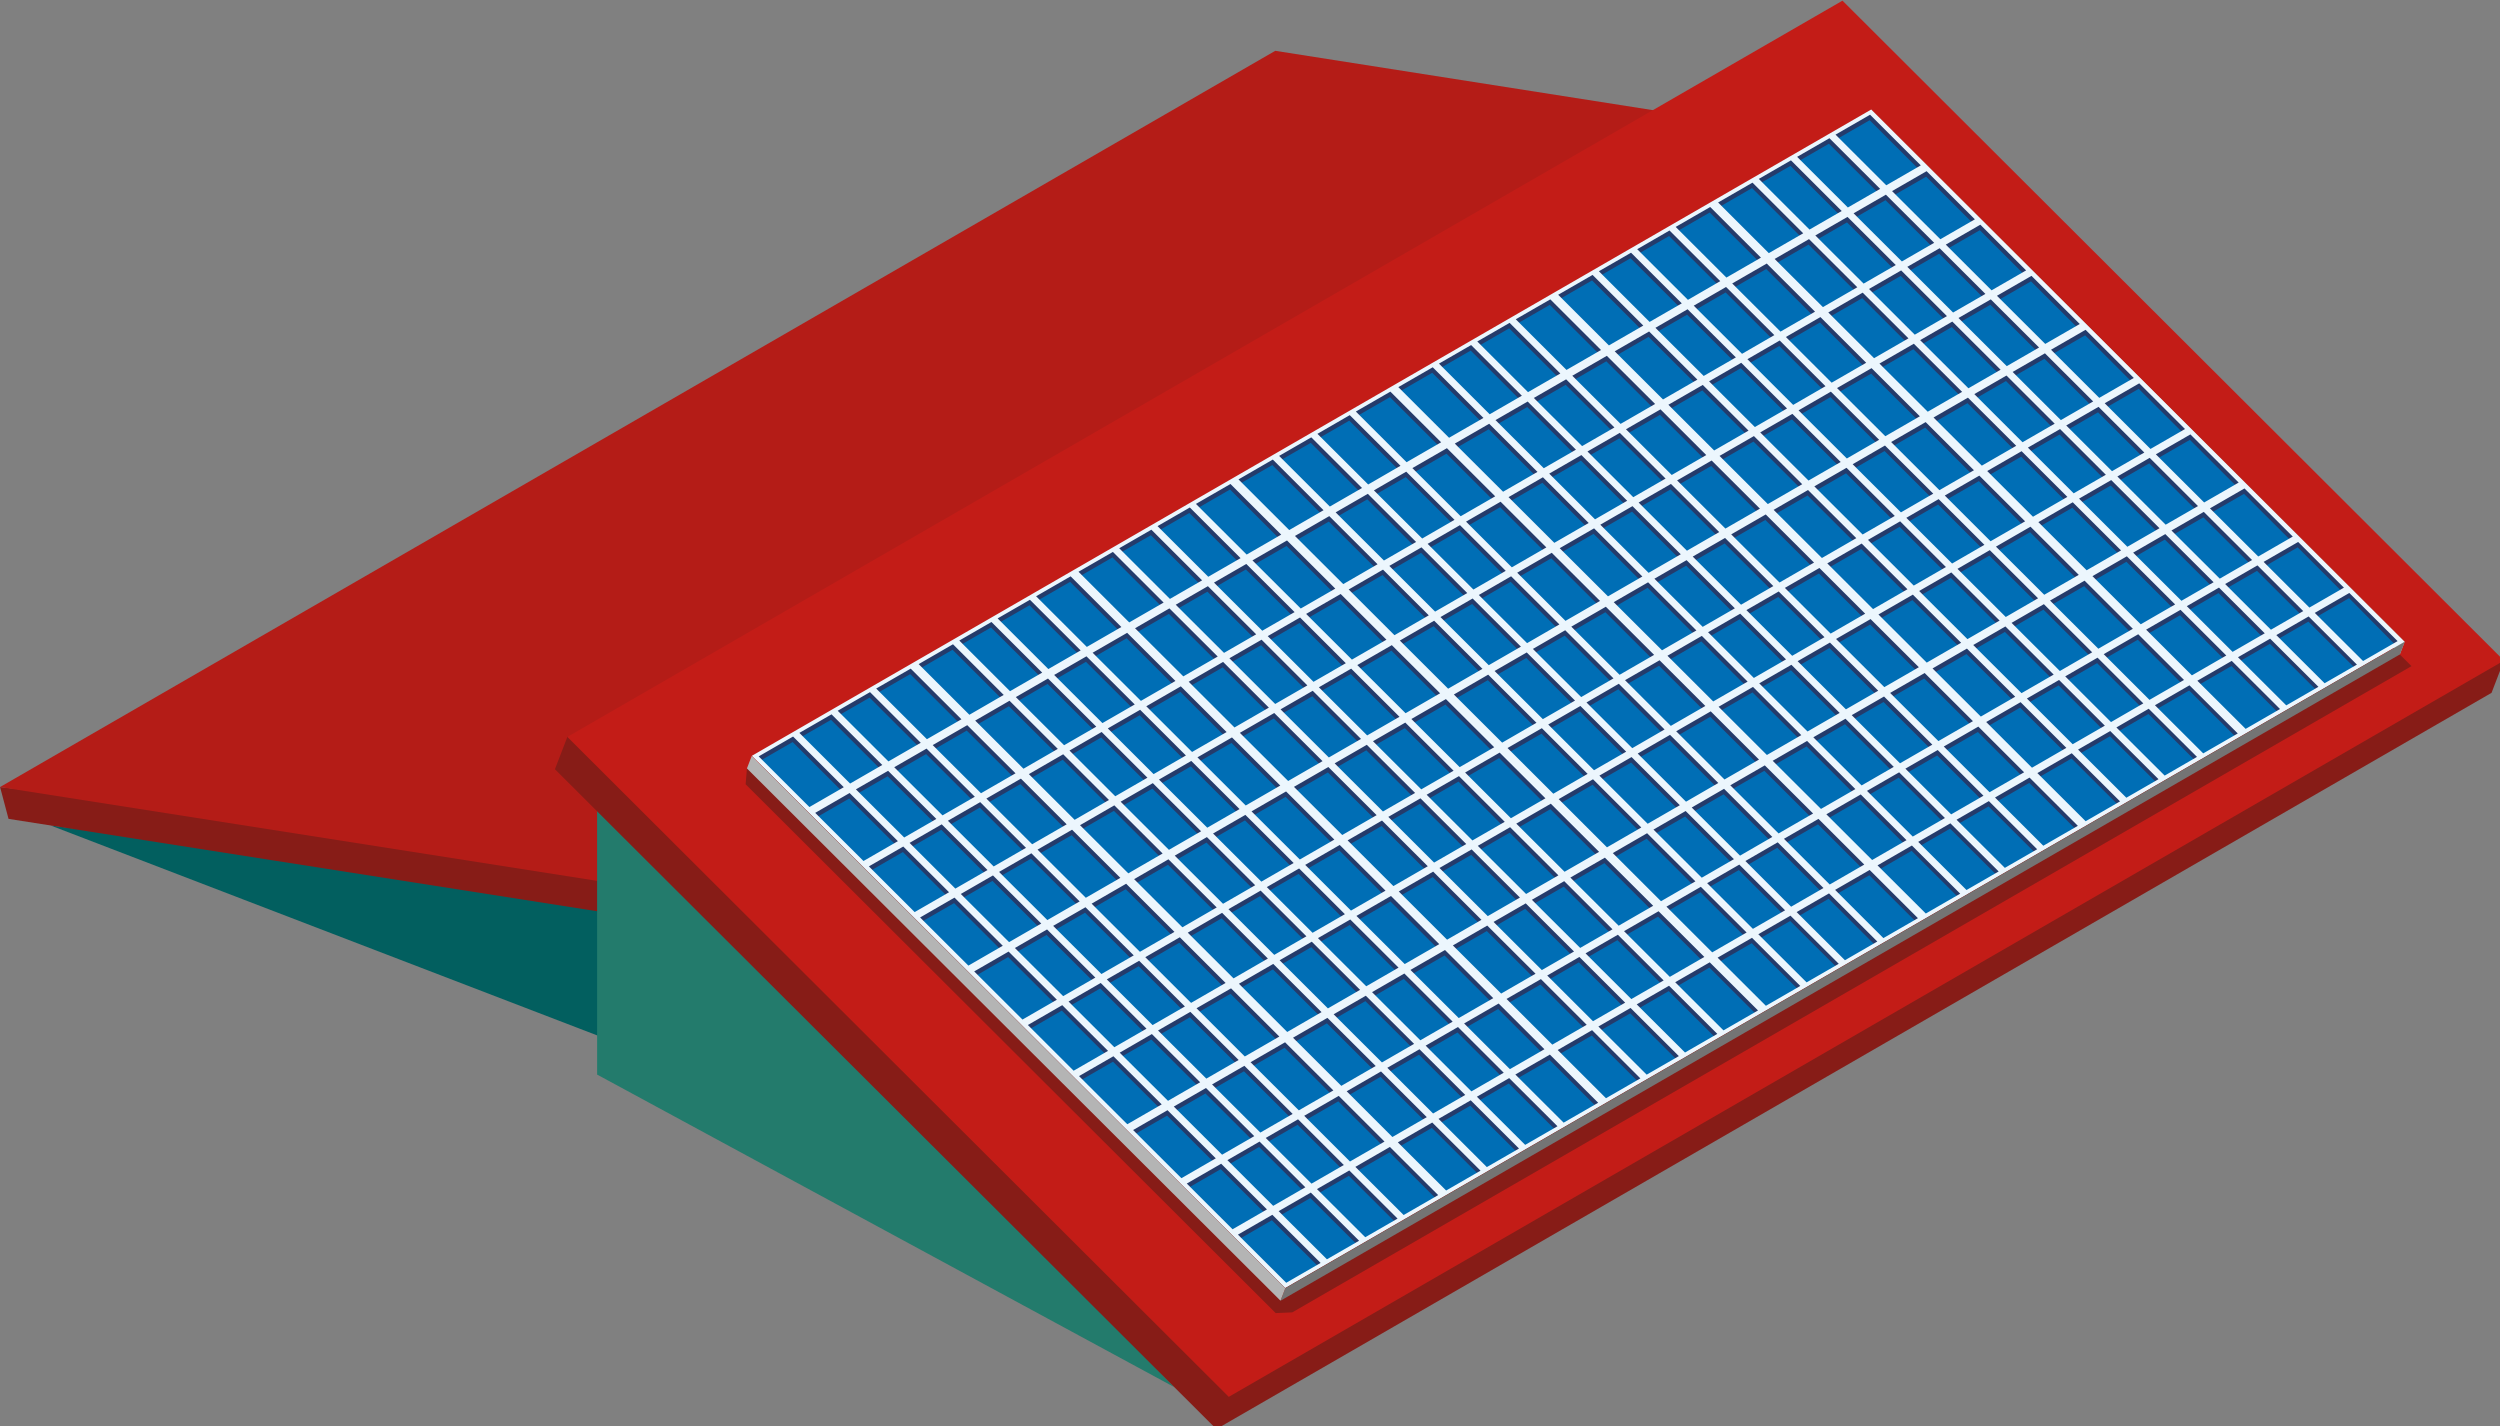 <?xml version="1.0" encoding="UTF-8" standalone="no"?>
<!-- Created with Inkscape (http://www.inkscape.org/) -->

<svg
   width="92.467mm"
   height="52.75mm"
   viewBox="0 0 92.467 52.75"
   version="1.1"
   id="svg5"
   inkscape:version="1.1 (c68e22c387, 2021-05-23)"
   sodipodi:docname="Roof15D.svg"
   inkscape:export-filename="C:\Users\user pc\Desktop\bitmap.png"
   inkscape:export-xdpi="96"
   inkscape:export-ydpi="96"
   xmlns:inkscape="http://www.inkscape.org/namespaces/inkscape"
   xmlns:sodipodi="http://sodipodi.sourceforge.net/DTD/sodipodi-0.dtd"
   xmlns="http://www.w3.org/2000/svg"
   xmlns:svg="http://www.w3.org/2000/svg">
  <rect x="0" y="0" width="92.467" height="52.75" fill="#808080" stroke="none"/>
  <sodipodi:namedview
     id="namedview7"
     pagecolor="#ffffff"
     bordercolor="#666666"
     borderopacity="1.0"
     inkscape:pageshadow="2"
     inkscape:pageopacity="0.0"
     inkscape:pagecheckerboard="0"
     inkscape:document-units="mm"
     showgrid="false"
     fit-margin-top="0"
     fit-margin-left="0"
     fit-margin-right="0"
     fit-margin-bottom="0"
     inkscape:zoom="1.0482005"
     inkscape:cx="73.936237"
     inkscape:cy="-5.2470878"
     inkscape:window-width="1920"
     inkscape:window-height="1017"
     inkscape:window-x="-8"
     inkscape:window-y="-7"
     inkscape:window-maximized="1"
     inkscape:current-layer="g69496" />
  <defs
     id="defs2">
    <marker
       style="overflow:visible"
       id="Arrow1Lstart"
       refX="0"
       refY="0"
       orient="auto"
       inkscape:stockid="Arrow1Lstart"
       inkscape:isstock="true">
      <path
         transform="matrix(0.8,0,0,0.8,10,0)"
         style="fill:context-stroke;fill-rule:evenodd;stroke:context-stroke;stroke-width:1pt"
         d="M 0,0 5,-5 -12.5,0 5,5 Z"
         id="path79633" />
    </marker>
    <linearGradient
       id="gradient1"
       gradientUnits="userSpaceOnUse"
       x1="7.123"
       x2="87.695">
      <stop
         offset="0.836"
         stop-color="#F0D48E"
         id="stop1616" />
      <stop
         offset="1"
         stop-color="#D7C087"
         id="stop1618" />
    </linearGradient>
    <linearGradient
       id="gradient2"
       gradientUnits="objectBoundingBox"
       y1="0.486"
       x2="0.3"
       y2="0.232">
      <stop
         offset="0"
         stop-color="#A3A3A3"
         id="stop1621" />
      <stop
         offset="0.739"
         stop-color="gray"
         id="stop1623" />
    </linearGradient>
    <linearGradient
       id="gradient1-8"
       gradientUnits="userSpaceOnUse"
       x1="7.123"
       x2="87.695">
      <stop
         offset="0.836"
         stop-color="#F0D48E"
         id="stop1770" />
      <stop
         offset="1"
         stop-color="#D7C087"
         id="stop1772" />
    </linearGradient>
    <linearGradient
       id="gradient1-1"
       gradientUnits="userSpaceOnUse"
       x1="7.123"
       x2="87.695">
      <stop
         offset="0.836"
         stop-color="#F0D48E"
         id="stop38943" />
      <stop
         offset="1"
         stop-color="#D7C087"
         id="stop38945" />
    </linearGradient>
    <linearGradient
       id="gradient2-5"
       gradientUnits="objectBoundingBox"
       y1="0.486"
       x2="0.3"
       y2="0.232">
      <stop
         offset="0"
         stop-color="#A3A3A3"
         id="stop38948" />
      <stop
         offset="0.739"
         stop-color="gray"
         id="stop38950" />
    </linearGradient>
    <linearGradient
       id="gradient1-89"
       gradientUnits="userSpaceOnUse"
       x1="7.123"
       x2="87.695">
      <stop
         offset="0.836"
         stop-color="#F0D48E"
         id="stop39017" />
      <stop
         offset="1"
         stop-color="#D7C087"
         id="stop39019" />
    </linearGradient>
    <linearGradient
       id="gradient2-4"
       gradientUnits="userSpaceOnUse"
       y1="239.271"
       x2="59.036"
       y2="211.251"
       gradientTransform="scale(1.234,0.81)"
       x1="26.028">
      <stop
         offset="0"
         stop-color="#A3A3A3"
         id="stop39022" />
      <stop
         offset="0.739"
         stop-color="gray"
         id="stop39024" />
    </linearGradient>
    <linearGradient
       id="gradient1-18"
       gradientUnits="userSpaceOnUse"
       x1="7.123"
       x2="87.695">
      <stop
         offset="0.836"
         stop-color="#F0D48E"
         id="stop39099" />
      <stop
         offset="1"
         stop-color="#D7C087"
         id="stop39101" />
    </linearGradient>
    <linearGradient
       id="gradient1-6"
       gradientUnits="userSpaceOnUse"
       x1="7.123"
       x2="87.695">
      <stop
         offset="0.836"
         stop-color="#F0D48E"
         id="stop1616-2" />
      <stop
         offset="1"
         stop-color="#D7C087"
         id="stop1618-9" />
    </linearGradient>
    <linearGradient
       id="gradient2-0"
       gradientUnits="objectBoundingBox"
       y1="0.486"
       x2="0.3"
       y2="0.232">
      <stop
         offset="0"
         stop-color="#A3A3A3"
         id="stop1621-3" />
      <stop
         offset="0.739"
         stop-color="gray"
         id="stop1623-9" />
    </linearGradient>
    <linearGradient
       id="gradient1-8-7"
       gradientUnits="userSpaceOnUse"
       x1="7.123"
       x2="87.695">
      <stop
         offset="0.836"
         stop-color="#F0D48E"
         id="stop1770-6" />
      <stop
         offset="1"
         stop-color="#D7C087"
         id="stop1772-9" />
    </linearGradient>
    <linearGradient
       id="gradient1-1-2"
       gradientUnits="userSpaceOnUse"
       x1="7.123"
       x2="87.695">
      <stop
         offset="0.836"
         stop-color="#F0D48E"
         id="stop38943-0" />
      <stop
         offset="1"
         stop-color="#D7C087"
         id="stop38945-2" />
    </linearGradient>
    <linearGradient
       id="gradient2-5-1"
       gradientUnits="objectBoundingBox"
       y1="0.486"
       x2="0.3"
       y2="0.232">
      <stop
         offset="0"
         stop-color="#A3A3A3"
         id="stop38948-1" />
      <stop
         offset="0.739"
         stop-color="gray"
         id="stop38950-5" />
    </linearGradient>
    <linearGradient
       id="gradient1-89-4"
       gradientUnits="userSpaceOnUse"
       x1="7.123"
       x2="87.695">
      <stop
         offset="0.836"
         stop-color="#F0D48E"
         id="stop39017-5" />
      <stop
         offset="1"
         stop-color="#D7C087"
         id="stop39019-1" />
    </linearGradient>
    <linearGradient
       id="gradient1-18-7"
       gradientUnits="userSpaceOnUse"
       x1="7.123"
       x2="87.695">
      <stop
         offset="0.836"
         stop-color="#F0D48E"
         id="stop39099-8" />
      <stop
         offset="1"
         stop-color="#D7C087"
         id="stop39101-3" />
    </linearGradient>
    <linearGradient
       id="gradient1-7"
       gradientUnits="userSpaceOnUse"
       x1="7.123"
       x2="87.695">
      <stop
         offset="0.836"
         stop-color="#F0D48E"
         id="stop70456" />
      <stop
         offset="1"
         stop-color="#D7C087"
         id="stop70458" />
    </linearGradient>
    <linearGradient
       id="gradient2-7"
       gradientUnits="objectBoundingBox"
       y1="0.486"
       x2="0.3"
       y2="0.232">
      <stop
         offset="0"
         stop-color="#A3A3A3"
         id="stop70461" />
      <stop
         offset="0.739"
         stop-color="gray"
         id="stop70463" />
    </linearGradient>
    <linearGradient
       id="gradient1-187"
       gradientUnits="userSpaceOnUse"
       x1="7.123"
       x2="87.695">
      <stop
         offset="0.836"
         stop-color="#F0D48E"
         id="stop70610" />
      <stop
         offset="1"
         stop-color="#D7C087"
         id="stop70612" />
    </linearGradient>
    <linearGradient
       id="gradient1-0"
       gradientUnits="userSpaceOnUse"
       x1="7.123"
       x2="87.695">
      <stop
         offset="0.836"
         stop-color="#F0D48E"
         id="stop1616-4" />
      <stop
         offset="1"
         stop-color="#D7C087"
         id="stop1618-8" />
    </linearGradient>
    <linearGradient
       id="gradient2-6"
       gradientUnits="objectBoundingBox"
       y1="0.486"
       x2="0.3"
       y2="0.232">
      <stop
         offset="0"
         stop-color="#A3A3A3"
         id="stop1621-1" />
      <stop
         offset="0.739"
         stop-color="gray"
         id="stop1623-95" />
    </linearGradient>
    <linearGradient
       id="gradient1-8-9"
       gradientUnits="userSpaceOnUse"
       x1="7.123"
       x2="87.695">
      <stop
         offset="0.836"
         stop-color="#F0D48E"
         id="stop1770-0" />
      <stop
         offset="1"
         stop-color="#D7C087"
         id="stop1772-5" />
    </linearGradient>
    <linearGradient
       id="gradient1-1-24"
       gradientUnits="userSpaceOnUse"
       x1="7.123"
       x2="87.695">
      <stop
         offset="0.836"
         stop-color="#F0D48E"
         id="stop38943-2" />
      <stop
         offset="1"
         stop-color="#D7C087"
         id="stop38945-4" />
    </linearGradient>
    <linearGradient
       id="gradient2-5-4"
       gradientUnits="objectBoundingBox"
       y1="0.486"
       x2="0.3"
       y2="0.232">
      <stop
         offset="0"
         stop-color="#A3A3A3"
         id="stop38948-4" />
      <stop
         offset="0.739"
         stop-color="gray"
         id="stop38950-7" />
    </linearGradient>
    <linearGradient
       id="gradient1-89-3"
       gradientUnits="userSpaceOnUse"
       x1="7.123"
       x2="87.695">
      <stop
         offset="0.836"
         stop-color="#F0D48E"
         id="stop39017-1" />
      <stop
         offset="1"
         stop-color="#D7C087"
         id="stop39019-3" />
    </linearGradient>
    <linearGradient
       id="gradient1-18-3"
       gradientUnits="userSpaceOnUse"
       x1="7.123"
       x2="87.695">
      <stop
         offset="0.836"
         stop-color="#F0D48E"
         id="stop39099-9" />
      <stop
         offset="1"
         stop-color="#D7C087"
         id="stop39101-9" />
    </linearGradient>
    <linearGradient
       id="gradient1-67"
       gradientUnits="userSpaceOnUse"
       x1="7.123"
       x2="87.695">
      <stop
         offset="0.836"
         stop-color="#F0D48E"
         id="stop80562" />
      <stop
         offset="1"
         stop-color="#D7C087"
         id="stop80564" />
    </linearGradient>
    <marker
       style="overflow:visible"
       id="Arrow1Lstart-8"
       refX="0"
       refY="0"
       orient="auto"
       inkscape:stockid="Arrow1Lstart"
       inkscape:isstock="true">
      <path
         transform="matrix(0.8,0,0,0.8,10,0)"
         style="fill:context-stroke;fill-rule:evenodd;stroke:context-stroke;stroke-width:1pt"
         d="M 0,0 5,-5 -12.5,0 5,5 Z"
         id="path79633-6" />
    </marker>
    <linearGradient
       id="gradient1-63"
       gradientUnits="userSpaceOnUse"
       x1="7.123"
       x2="87.695">
      <stop
         offset="0.836"
         stop-color="#F0D48E"
         id="stop1616-8" />
      <stop
         offset="1"
         stop-color="#D7C087"
         id="stop1618-2" />
    </linearGradient>
    <linearGradient
       id="gradient2-04"
       gradientUnits="objectBoundingBox"
       y1="0.486"
       x2="0.3"
       y2="0.232">
      <stop
         offset="0"
         stop-color="#A3A3A3"
         id="stop1621-19" />
      <stop
         offset="0.739"
         stop-color="gray"
         id="stop1623-6" />
    </linearGradient>
    <linearGradient
       id="gradient1-8-6"
       gradientUnits="userSpaceOnUse"
       x1="7.123"
       x2="87.695">
      <stop
         offset="0.836"
         stop-color="#F0D48E"
         id="stop1770-2" />
      <stop
         offset="1"
         stop-color="#D7C087"
         id="stop1772-53" />
    </linearGradient>
    <linearGradient
       id="gradient1-1-0"
       gradientUnits="userSpaceOnUse"
       x1="7.123"
       x2="87.695">
      <stop
         offset="0.836"
         stop-color="#F0D48E"
         id="stop38943-7" />
      <stop
         offset="1"
         stop-color="#D7C087"
         id="stop38945-8" />
    </linearGradient>
    <linearGradient
       id="gradient2-5-19"
       gradientUnits="objectBoundingBox"
       y1="0.486"
       x2="0.3"
       y2="0.232">
      <stop
         offset="0"
         stop-color="#A3A3A3"
         id="stop38948-42" />
      <stop
         offset="0.739"
         stop-color="gray"
         id="stop38950-57" />
    </linearGradient>
    <linearGradient
       id="gradient1-89-5"
       gradientUnits="userSpaceOnUse"
       x1="7.123"
       x2="87.695">
      <stop
         offset="0.836"
         stop-color="#F0D48E"
         id="stop39017-4" />
      <stop
         offset="1"
         stop-color="#D7C087"
         id="stop39019-7" />
    </linearGradient>
    <linearGradient
       id="gradient1-18-4"
       gradientUnits="userSpaceOnUse"
       x1="7.123"
       x2="87.695">
      <stop
         offset="0.836"
         stop-color="#F0D48E"
         id="stop39099-82" />
      <stop
         offset="1"
         stop-color="#D7C087"
         id="stop39101-2" />
    </linearGradient>
    <linearGradient
       id="gradient1-6-8"
       gradientUnits="userSpaceOnUse"
       x1="7.123"
       x2="87.695">
      <stop
         offset="0.836"
         stop-color="#F0D48E"
         id="stop1616-2-5" />
      <stop
         offset="1"
         stop-color="#D7C087"
         id="stop1618-9-8" />
    </linearGradient>
    <linearGradient
       id="gradient2-0-7"
       gradientUnits="objectBoundingBox"
       y1="0.486"
       x2="0.3"
       y2="0.232">
      <stop
         offset="0"
         stop-color="#A3A3A3"
         id="stop1621-3-1" />
      <stop
         offset="0.739"
         stop-color="gray"
         id="stop1623-9-9" />
    </linearGradient>
    <linearGradient
       id="gradient1-8-7-5"
       gradientUnits="userSpaceOnUse"
       x1="7.123"
       x2="87.695">
      <stop
         offset="0.836"
         stop-color="#F0D48E"
         id="stop1770-6-7" />
      <stop
         offset="1"
         stop-color="#D7C087"
         id="stop1772-9-1" />
    </linearGradient>
    <linearGradient
       id="gradient1-1-2-1"
       gradientUnits="userSpaceOnUse"
       x1="7.123"
       x2="87.695">
      <stop
         offset="0.836"
         stop-color="#F0D48E"
         id="stop38943-0-7" />
      <stop
         offset="1"
         stop-color="#D7C087"
         id="stop38945-2-1" />
    </linearGradient>
    <linearGradient
       id="gradient2-5-1-4"
       gradientUnits="objectBoundingBox"
       y1="0.486"
       x2="0.3"
       y2="0.232">
      <stop
         offset="0"
         stop-color="#A3A3A3"
         id="stop38948-1-6" />
      <stop
         offset="0.739"
         stop-color="gray"
         id="stop38950-5-0" />
    </linearGradient>
    <linearGradient
       id="gradient1-89-4-2"
       gradientUnits="userSpaceOnUse"
       x1="7.123"
       x2="87.695">
      <stop
         offset="0.836"
         stop-color="#F0D48E"
         id="stop39017-5-1" />
      <stop
         offset="1"
         stop-color="#D7C087"
         id="stop39019-1-5" />
    </linearGradient>
    <linearGradient
       id="gradient1-18-7-1"
       gradientUnits="userSpaceOnUse"
       x1="7.123"
       x2="87.695">
      <stop
         offset="0.836"
         stop-color="#F0D48E"
         id="stop39099-8-8" />
      <stop
         offset="1"
         stop-color="#D7C087"
         id="stop39101-3-8" />
    </linearGradient>
    <linearGradient
       id="gradient1-7-7"
       gradientUnits="userSpaceOnUse"
       x1="7.123"
       x2="87.695">
      <stop
         offset="0.836"
         stop-color="#F0D48E"
         id="stop70456-1" />
      <stop
         offset="1"
         stop-color="#D7C087"
         id="stop70458-4" />
    </linearGradient>
    <linearGradient
       id="gradient2-7-9"
       gradientUnits="objectBoundingBox"
       y1="0.486"
       x2="0.3"
       y2="0.232">
      <stop
         offset="0"
         stop-color="#A3A3A3"
         id="stop70461-3" />
      <stop
         offset="0.739"
         stop-color="gray"
         id="stop70463-6" />
    </linearGradient>
    <linearGradient
       id="gradient1-187-3"
       gradientUnits="userSpaceOnUse"
       x1="7.123"
       x2="87.695">
      <stop
         offset="0.836"
         stop-color="#F0D48E"
         id="stop70610-1" />
      <stop
         offset="1"
         stop-color="#D7C087"
         id="stop70612-0" />
    </linearGradient>
    <linearGradient
       id="gradient1-0-5"
       gradientUnits="userSpaceOnUse"
       x1="7.123"
       x2="87.695">
      <stop
         offset="0.836"
         stop-color="#F0D48E"
         id="stop1616-4-6" />
      <stop
         offset="1"
         stop-color="#D7C087"
         id="stop1618-8-9" />
    </linearGradient>
    <linearGradient
       id="gradient2-6-5"
       gradientUnits="objectBoundingBox"
       y1="0.486"
       x2="0.3"
       y2="0.232">
      <stop
         offset="0"
         stop-color="#A3A3A3"
         id="stop1621-1-5" />
      <stop
         offset="0.739"
         stop-color="gray"
         id="stop1623-95-9" />
    </linearGradient>
    <linearGradient
       id="gradient1-8-9-5"
       gradientUnits="userSpaceOnUse"
       x1="7.123"
       x2="87.695">
      <stop
         offset="0.836"
         stop-color="#F0D48E"
         id="stop1770-0-0" />
      <stop
         offset="1"
         stop-color="#D7C087"
         id="stop1772-5-9" />
    </linearGradient>
    <linearGradient
       id="gradient1-1-24-3"
       gradientUnits="userSpaceOnUse"
       x1="7.123"
       x2="87.695">
      <stop
         offset="0.836"
         stop-color="#F0D48E"
         id="stop38943-2-0" />
      <stop
         offset="1"
         stop-color="#D7C087"
         id="stop38945-4-6" />
    </linearGradient>
    <linearGradient
       id="gradient2-5-4-3"
       gradientUnits="objectBoundingBox"
       y1="0.486"
       x2="0.3"
       y2="0.232">
      <stop
         offset="0"
         stop-color="#A3A3A3"
         id="stop38948-4-3" />
      <stop
         offset="0.739"
         stop-color="gray"
         id="stop38950-7-7" />
    </linearGradient>
    <linearGradient
       id="gradient1-89-3-0"
       gradientUnits="userSpaceOnUse"
       x1="7.123"
       x2="87.695">
      <stop
         offset="0.836"
         stop-color="#F0D48E"
         id="stop39017-1-2" />
      <stop
         offset="1"
         stop-color="#D7C087"
         id="stop39019-3-2" />
    </linearGradient>
    <linearGradient
       id="gradient1-18-3-8"
       gradientUnits="userSpaceOnUse"
       x1="7.123"
       x2="87.695">
      <stop
         offset="0.836"
         stop-color="#F0D48E"
         id="stop39099-9-3" />
      <stop
         offset="1"
         stop-color="#D7C087"
         id="stop39101-9-4" />
    </linearGradient>
    <marker
       style="overflow:visible"
       id="Arrow1Lstart-1"
       refX="0"
       refY="0"
       orient="auto"
       inkscape:stockid="Arrow1Lstart"
       inkscape:isstock="true">
      <path
         transform="matrix(0.8,0,0,0.8,10,0)"
         style="fill:context-stroke;fill-rule:evenodd;stroke:context-stroke;stroke-width:1pt"
         d="M 0,0 5,-5 -12.5,0 5,5 Z"
         id="path79633-1" />
    </marker>
    <linearGradient
       id="gradient1-2"
       gradientUnits="userSpaceOnUse"
       x1="7.123"
       x2="87.695">
      <stop
         offset="0.836"
         stop-color="#F0D48E"
         id="stop1616-9" />
      <stop
         offset="1"
         stop-color="#D7C087"
         id="stop1618-5" />
    </linearGradient>
    <linearGradient
       id="gradient2-3"
       gradientUnits="objectBoundingBox"
       y1="0.486"
       x2="0.3"
       y2="0.232">
      <stop
         offset="0"
         stop-color="#A3A3A3"
         id="stop1621-2" />
      <stop
         offset="0.739"
         stop-color="gray"
         id="stop1623-65" />
    </linearGradient>
    <linearGradient
       id="gradient1-8-4"
       gradientUnits="userSpaceOnUse"
       x1="7.123"
       x2="87.695">
      <stop
         offset="0.836"
         stop-color="#F0D48E"
         id="stop1770-3" />
      <stop
         offset="1"
         stop-color="#D7C087"
         id="stop1772-7" />
    </linearGradient>
    <linearGradient
       id="gradient1-1-4"
       gradientUnits="userSpaceOnUse"
       x1="7.123"
       x2="87.695">
      <stop
         offset="0.836"
         stop-color="#F0D48E"
         id="stop38943-1" />
      <stop
         offset="1"
         stop-color="#D7C087"
         id="stop38945-6" />
    </linearGradient>
    <linearGradient
       id="gradient2-5-42"
       gradientUnits="objectBoundingBox"
       y1="0.486"
       x2="0.3"
       y2="0.232">
      <stop
         offset="0"
         stop-color="#A3A3A3"
         id="stop38948-5" />
      <stop
         offset="0.739"
         stop-color="gray"
         id="stop38950-6" />
    </linearGradient>
    <linearGradient
       id="gradient1-89-38"
       gradientUnits="userSpaceOnUse"
       x1="7.123"
       x2="87.695">
      <stop
         offset="0.836"
         stop-color="#F0D48E"
         id="stop39017-3" />
      <stop
         offset="1"
         stop-color="#D7C087"
         id="stop39019-0" />
    </linearGradient>
    <linearGradient
       id="gradient1-18-5"
       gradientUnits="userSpaceOnUse"
       x1="7.123"
       x2="87.695">
      <stop
         offset="0.836"
         stop-color="#F0D48E"
         id="stop39099-84" />
      <stop
         offset="1"
         stop-color="#D7C087"
         id="stop39101-96" />
    </linearGradient>
    <linearGradient
       id="gradient1-6-6"
       gradientUnits="userSpaceOnUse"
       x1="7.123"
       x2="87.695">
      <stop
         offset="0.836"
         stop-color="#F0D48E"
         id="stop1616-2-2" />
      <stop
         offset="1"
         stop-color="#D7C087"
         id="stop1618-9-0" />
    </linearGradient>
    <linearGradient
       id="gradient2-0-0"
       gradientUnits="objectBoundingBox"
       y1="0.486"
       x2="0.3"
       y2="0.232">
      <stop
         offset="0"
         stop-color="#A3A3A3"
         id="stop1621-3-9" />
      <stop
         offset="0.739"
         stop-color="gray"
         id="stop1623-9-7" />
    </linearGradient>
    <linearGradient
       id="gradient1-8-7-9"
       gradientUnits="userSpaceOnUse"
       x1="7.123"
       x2="87.695">
      <stop
         offset="0.836"
         stop-color="#F0D48E"
         id="stop1770-6-3" />
      <stop
         offset="1"
         stop-color="#D7C087"
         id="stop1772-9-8" />
    </linearGradient>
    <linearGradient
       id="gradient1-1-2-3"
       gradientUnits="userSpaceOnUse"
       x1="7.123"
       x2="87.695">
      <stop
         offset="0.836"
         stop-color="#F0D48E"
         id="stop38943-0-1" />
      <stop
         offset="1"
         stop-color="#D7C087"
         id="stop38945-2-5" />
    </linearGradient>
    <linearGradient
       id="gradient2-5-1-3"
       gradientUnits="objectBoundingBox"
       y1="0.486"
       x2="0.3"
       y2="0.232">
      <stop
         offset="0"
         stop-color="#A3A3A3"
         id="stop38948-1-2" />
      <stop
         offset="0.739"
         stop-color="gray"
         id="stop38950-5-3" />
    </linearGradient>
    <linearGradient
       id="gradient1-89-4-8"
       gradientUnits="userSpaceOnUse"
       x1="7.123"
       x2="87.695">
      <stop
         offset="0.836"
         stop-color="#F0D48E"
         id="stop39017-5-6" />
      <stop
         offset="1"
         stop-color="#D7C087"
         id="stop39019-1-2" />
    </linearGradient>
    <linearGradient
       id="gradient1-18-7-8"
       gradientUnits="userSpaceOnUse"
       x1="7.123"
       x2="87.695">
      <stop
         offset="0.836"
         stop-color="#F0D48E"
         id="stop39099-8-0" />
      <stop
         offset="1"
         stop-color="#D7C087"
         id="stop39101-3-1" />
    </linearGradient>
    <linearGradient
       id="gradient1-7-1"
       gradientUnits="userSpaceOnUse"
       x1="7.123"
       x2="87.695">
      <stop
         offset="0.836"
         stop-color="#F0D48E"
         id="stop70456-8" />
      <stop
         offset="1"
         stop-color="#D7C087"
         id="stop70458-6" />
    </linearGradient>
    <linearGradient
       id="gradient2-7-5"
       gradientUnits="objectBoundingBox"
       y1="0.486"
       x2="0.3"
       y2="0.232">
      <stop
         offset="0"
         stop-color="#A3A3A3"
         id="stop70461-6" />
      <stop
         offset="0.739"
         stop-color="gray"
         id="stop70463-5" />
    </linearGradient>
    <linearGradient
       id="gradient1-187-8"
       gradientUnits="userSpaceOnUse"
       x1="7.123"
       x2="87.695">
      <stop
         offset="0.836"
         stop-color="#F0D48E"
         id="stop70610-7" />
      <stop
         offset="1"
         stop-color="#D7C087"
         id="stop70612-2" />
    </linearGradient>
    <linearGradient
       id="gradient1-0-4"
       gradientUnits="userSpaceOnUse"
       x1="7.123"
       x2="87.695">
      <stop
         offset="0.836"
         stop-color="#F0D48E"
         id="stop1616-4-8" />
      <stop
         offset="1"
         stop-color="#D7C087"
         id="stop1618-8-6" />
    </linearGradient>
    <linearGradient
       id="gradient2-6-3"
       gradientUnits="objectBoundingBox"
       y1="0.486"
       x2="0.3"
       y2="0.232">
      <stop
         offset="0"
         stop-color="#A3A3A3"
         id="stop1621-1-6" />
      <stop
         offset="0.739"
         stop-color="gray"
         id="stop1623-95-5" />
    </linearGradient>
    <linearGradient
       id="gradient1-8-9-9"
       gradientUnits="userSpaceOnUse"
       x1="7.123"
       x2="87.695">
      <stop
         offset="0.836"
         stop-color="#F0D48E"
         id="stop1770-0-8" />
      <stop
         offset="1"
         stop-color="#D7C087"
         id="stop1772-5-3" />
    </linearGradient>
    <linearGradient
       id="gradient1-1-24-4"
       gradientUnits="userSpaceOnUse"
       x1="7.123"
       x2="87.695">
      <stop
         offset="0.836"
         stop-color="#F0D48E"
         id="stop38943-2-5" />
      <stop
         offset="1"
         stop-color="#D7C087"
         id="stop38945-4-9" />
    </linearGradient>
    <linearGradient
       id="gradient2-5-4-7"
       gradientUnits="objectBoundingBox"
       y1="0.486"
       x2="0.3"
       y2="0.232">
      <stop
         offset="0"
         stop-color="#A3A3A3"
         id="stop38948-4-33" />
      <stop
         offset="0.739"
         stop-color="gray"
         id="stop38950-7-77" />
    </linearGradient>
    <linearGradient
       id="gradient1-89-3-4"
       gradientUnits="userSpaceOnUse"
       x1="7.123"
       x2="87.695">
      <stop
         offset="0.836"
         stop-color="#F0D48E"
         id="stop39017-1-1" />
      <stop
         offset="1"
         stop-color="#D7C087"
         id="stop39019-3-5" />
    </linearGradient>
    <linearGradient
       id="gradient1-18-3-1"
       gradientUnits="userSpaceOnUse"
       x1="7.123"
       x2="87.695">
      <stop
         offset="0.836"
         stop-color="#F0D48E"
         id="stop39099-9-5" />
      <stop
         offset="1"
         stop-color="#D7C087"
         id="stop39101-9-6" />
    </linearGradient>
    <linearGradient
       id="gradient1-71"
       gradientUnits="userSpaceOnUse"
       x1="7.123"
       x2="87.695">
      <stop
         offset="0.836"
         stop-color="#F0D48E"
         id="stop97301" />
      <stop
         offset="1"
         stop-color="#D7C087"
         id="stop97303" />
    </linearGradient>
    <linearGradient
       id="gradient2-08"
       gradientUnits="objectBoundingBox"
       y1="0.486"
       x2="0.3"
       y2="0.232">
      <stop
         offset="0"
         stop-color="#A3A3A3"
         id="stop97306" />
      <stop
         offset="0.739"
         stop-color="gray"
         id="stop97308" />
    </linearGradient>
    <marker
       style="overflow:visible"
       id="Arrow1Lstart-0"
       refX="0"
       refY="0"
       orient="auto"
       inkscape:stockid="Arrow1Lstart"
       inkscape:isstock="true">
      <path
         transform="matrix(0.8,0,0,0.8,10,0)"
         style="fill:context-stroke;fill-rule:evenodd;stroke:context-stroke;stroke-width:1pt"
         d="M 0,0 5,-5 -12.5,0 5,5 Z"
         id="path79633-8" />
    </marker>
    <linearGradient
       id="gradient1-29"
       gradientUnits="userSpaceOnUse"
       x1="7.123"
       x2="87.695">
      <stop
         offset="0.836"
         stop-color="#F0D48E"
         id="stop1616-41" />
      <stop
         offset="1"
         stop-color="#D7C087"
         id="stop1618-57" />
    </linearGradient>
    <linearGradient
       id="gradient2-38"
       gradientUnits="objectBoundingBox"
       y1="0.486"
       x2="0.3"
       y2="0.232">
      <stop
         offset="0"
         stop-color="#A3A3A3"
         id="stop1621-9" />
      <stop
         offset="0.739"
         stop-color="gray"
         id="stop1623-66" />
    </linearGradient>
    <linearGradient
       id="gradient1-8-2"
       gradientUnits="userSpaceOnUse"
       x1="7.123"
       x2="87.695">
      <stop
         offset="0.836"
         stop-color="#F0D48E"
         id="stop1770-35" />
      <stop
         offset="1"
         stop-color="#D7C087"
         id="stop1772-77" />
    </linearGradient>
    <linearGradient
       id="gradient1-1-3"
       gradientUnits="userSpaceOnUse"
       x1="7.123"
       x2="87.695">
      <stop
         offset="0.836"
         stop-color="#F0D48E"
         id="stop38943-3" />
      <stop
         offset="1"
         stop-color="#D7C087"
         id="stop38945-7" />
    </linearGradient>
    <linearGradient
       id="gradient2-5-5"
       gradientUnits="objectBoundingBox"
       y1="0.486"
       x2="0.3"
       y2="0.232">
      <stop
         offset="0"
         stop-color="#A3A3A3"
         id="stop38948-2" />
      <stop
         offset="0.739"
         stop-color="gray"
         id="stop38950-3" />
    </linearGradient>
    <linearGradient
       id="gradient1-89-2"
       gradientUnits="userSpaceOnUse"
       x1="7.123"
       x2="87.695">
      <stop
         offset="0.836"
         stop-color="#F0D48E"
         id="stop39017-0" />
      <stop
         offset="1"
         stop-color="#D7C087"
         id="stop39019-8" />
    </linearGradient>
    <linearGradient
       id="gradient1-18-2"
       gradientUnits="userSpaceOnUse"
       x1="7.123"
       x2="87.695">
      <stop
         offset="0.836"
         stop-color="#F0D48E"
         id="stop39099-7" />
      <stop
         offset="1"
         stop-color="#D7C087"
         id="stop39101-0" />
    </linearGradient>
    <linearGradient
       id="gradient1-6-9"
       gradientUnits="userSpaceOnUse"
       x1="7.123"
       x2="87.695">
      <stop
         offset="0.836"
         stop-color="#F0D48E"
         id="stop1616-2-7" />
      <stop
         offset="1"
         stop-color="#D7C087"
         id="stop1618-9-2" />
    </linearGradient>
    <linearGradient
       id="gradient2-0-6"
       gradientUnits="objectBoundingBox"
       y1="0.486"
       x2="0.3"
       y2="0.232">
      <stop
         offset="0"
         stop-color="#A3A3A3"
         id="stop1621-3-0" />
      <stop
         offset="0.739"
         stop-color="gray"
         id="stop1623-9-2" />
    </linearGradient>
    <linearGradient
       id="gradient1-8-7-2"
       gradientUnits="userSpaceOnUse"
       x1="7.123"
       x2="87.695">
      <stop
         offset="0.836"
         stop-color="#F0D48E"
         id="stop1770-6-0" />
      <stop
         offset="1"
         stop-color="#D7C087"
         id="stop1772-9-2" />
    </linearGradient>
    <linearGradient
       id="gradient1-1-2-31"
       gradientUnits="userSpaceOnUse"
       x1="7.123"
       x2="87.695">
      <stop
         offset="0.836"
         stop-color="#F0D48E"
         id="stop38943-0-6" />
      <stop
         offset="1"
         stop-color="#D7C087"
         id="stop38945-2-8" />
    </linearGradient>
    <linearGradient
       id="gradient2-5-1-8"
       gradientUnits="objectBoundingBox"
       y1="0.486"
       x2="0.3"
       y2="0.232">
      <stop
         offset="0"
         stop-color="#A3A3A3"
         id="stop38948-1-7" />
      <stop
         offset="0.739"
         stop-color="gray"
         id="stop38950-5-2" />
    </linearGradient>
    <linearGradient
       id="gradient1-89-4-87"
       gradientUnits="userSpaceOnUse"
       x1="7.123"
       x2="87.695">
      <stop
         offset="0.836"
         stop-color="#F0D48E"
         id="stop39017-5-2" />
      <stop
         offset="1"
         stop-color="#D7C087"
         id="stop39019-1-4" />
    </linearGradient>
    <linearGradient
       id="gradient1-18-7-6"
       gradientUnits="userSpaceOnUse"
       x1="7.123"
       x2="87.695">
      <stop
         offset="0.836"
         stop-color="#F0D48E"
         id="stop39099-8-5" />
      <stop
         offset="1"
         stop-color="#D7C087"
         id="stop39101-3-4" />
    </linearGradient>
    <linearGradient
       id="gradient1-7-5"
       gradientUnits="userSpaceOnUse"
       x1="7.123"
       x2="87.695">
      <stop
         offset="0.836"
         stop-color="#F0D48E"
         id="stop70456-7" />
      <stop
         offset="1"
         stop-color="#D7C087"
         id="stop70458-8" />
    </linearGradient>
    <linearGradient
       id="gradient2-7-50"
       gradientUnits="objectBoundingBox"
       y1="0.486"
       x2="0.3"
       y2="0.232">
      <stop
         offset="0"
         stop-color="#A3A3A3"
         id="stop70461-62" />
      <stop
         offset="0.739"
         stop-color="gray"
         id="stop70463-0" />
    </linearGradient>
    <linearGradient
       id="gradient1-187-4"
       gradientUnits="userSpaceOnUse"
       x1="7.123"
       x2="87.695">
      <stop
         offset="0.836"
         stop-color="#F0D48E"
         id="stop70610-6" />
      <stop
         offset="1"
         stop-color="#D7C087"
         id="stop70612-6" />
    </linearGradient>
    <linearGradient
       id="gradient1-0-6"
       gradientUnits="userSpaceOnUse"
       x1="7.123"
       x2="87.695">
      <stop
         offset="0.836"
         stop-color="#F0D48E"
         id="stop1616-4-4" />
      <stop
         offset="1"
         stop-color="#D7C087"
         id="stop1618-8-7" />
    </linearGradient>
    <linearGradient
       id="gradient2-6-38"
       gradientUnits="objectBoundingBox"
       y1="0.486"
       x2="0.3"
       y2="0.232">
      <stop
         offset="0"
         stop-color="#A3A3A3"
         id="stop1621-1-2" />
      <stop
         offset="0.739"
         stop-color="gray"
         id="stop1623-95-52" />
    </linearGradient>
    <linearGradient
       id="gradient1-8-9-7"
       gradientUnits="userSpaceOnUse"
       x1="7.123"
       x2="87.695">
      <stop
         offset="0.836"
         stop-color="#F0D48E"
         id="stop1770-0-5" />
      <stop
         offset="1"
         stop-color="#D7C087"
         id="stop1772-5-2" />
    </linearGradient>
    <linearGradient
       id="gradient1-1-24-5"
       gradientUnits="userSpaceOnUse"
       x1="7.123"
       x2="87.695">
      <stop
         offset="0.836"
         stop-color="#F0D48E"
         id="stop38943-2-1" />
      <stop
         offset="1"
         stop-color="#D7C087"
         id="stop38945-4-5" />
    </linearGradient>
    <linearGradient
       id="gradient2-5-4-37"
       gradientUnits="objectBoundingBox"
       y1="0.486"
       x2="0.3"
       y2="0.232">
      <stop
         offset="0"
         stop-color="#A3A3A3"
         id="stop38948-4-32" />
      <stop
         offset="0.739"
         stop-color="gray"
         id="stop38950-7-3" />
    </linearGradient>
    <linearGradient
       id="gradient1-89-3-8"
       gradientUnits="userSpaceOnUse"
       x1="7.123"
       x2="87.695">
      <stop
         offset="0.836"
         stop-color="#F0D48E"
         id="stop39017-1-10" />
      <stop
         offset="1"
         stop-color="#D7C087"
         id="stop39019-3-3" />
    </linearGradient>
    <linearGradient
       id="gradient1-18-3-4"
       gradientUnits="userSpaceOnUse"
       x1="7.123"
       x2="87.695">
      <stop
         offset="0.836"
         stop-color="#F0D48E"
         id="stop39099-9-9" />
      <stop
         offset="1"
         stop-color="#D7C087"
         id="stop39101-9-60" />
    </linearGradient>
    <linearGradient
       id="gradient1-67-4"
       gradientUnits="userSpaceOnUse"
       x1="7.123"
       x2="87.695">
      <stop
         offset="0.836"
         stop-color="#F0D48E"
         id="stop80562-5" />
      <stop
         offset="1"
         stop-color="#D7C087"
         id="stop80564-8" />
    </linearGradient>
    <linearGradient
       id="gradient1-9"
       gradientUnits="userSpaceOnUse"
       x1="7.123"
       x2="87.695">
      <stop
         offset="0.836"
         stop-color="#F0D48E"
         id="stop99981" />
      <stop
         offset="1"
         stop-color="#D7C087"
         id="stop99983" />
    </linearGradient>
    <linearGradient
       id="gradient2-32"
       gradientUnits="objectBoundingBox"
       y1="0.486"
       x2="0.3"
       y2="0.232">
      <stop
         offset="0"
         stop-color="#A3A3A3"
         id="stop99986" />
      <stop
         offset="0.739"
         stop-color="gray"
         id="stop99988" />
    </linearGradient>
    <marker
       style="overflow:visible"
       id="Arrow1Lstart-7"
       refX="0"
       refY="0"
       orient="auto"
       inkscape:stockid="Arrow1Lstart"
       inkscape:isstock="true">
      <path
         transform="matrix(0.8,0,0,0.8,10,0)"
         style="fill:context-stroke;fill-rule:evenodd;stroke:context-stroke;stroke-width:1pt"
         d="M 0,0 5,-5 -12.5,0 5,5 Z"
         id="path79633-3" />
    </marker>
    <linearGradient
       id="gradient1-4"
       gradientUnits="userSpaceOnUse"
       x1="7.123"
       x2="87.695">
      <stop
         offset="0.836"
         stop-color="#F0D48E"
         id="stop1616-1" />
      <stop
         offset="1"
         stop-color="#D7C087"
         id="stop1618-1" />
    </linearGradient>
    <linearGradient
       id="gradient2-329"
       gradientUnits="objectBoundingBox"
       y1="0.486"
       x2="0.3"
       y2="0.232">
      <stop
         offset="0"
         stop-color="#A3A3A3"
         id="stop1621-5" />
      <stop
         offset="0.739"
         stop-color="gray"
         id="stop1623-8" />
    </linearGradient>
    <linearGradient
       id="gradient1-8-96"
       gradientUnits="userSpaceOnUse"
       x1="7.123"
       x2="87.695">
      <stop
         offset="0.836"
         stop-color="#F0D48E"
         id="stop1770-7" />
      <stop
         offset="1"
         stop-color="#D7C087"
         id="stop1772-6" />
    </linearGradient>
    <linearGradient
       id="gradient1-1-9"
       gradientUnits="userSpaceOnUse"
       x1="7.123"
       x2="87.695">
      <stop
         offset="0.836"
         stop-color="#F0D48E"
         id="stop38943-9" />
      <stop
         offset="1"
         stop-color="#D7C087"
         id="stop38945-1" />
    </linearGradient>
    <linearGradient
       id="gradient2-5-6"
       gradientUnits="objectBoundingBox"
       y1="0.486"
       x2="0.3"
       y2="0.232">
      <stop
         offset="0"
         stop-color="#A3A3A3"
         id="stop38948-17" />
      <stop
         offset="0.739"
         stop-color="gray"
         id="stop38950-4" />
    </linearGradient>
    <linearGradient
       id="gradient1-89-9"
       gradientUnits="userSpaceOnUse"
       x1="7.123"
       x2="87.695">
      <stop
         offset="0.836"
         stop-color="#F0D48E"
         id="stop39017-7" />
      <stop
         offset="1"
         stop-color="#D7C087"
         id="stop39019-10" />
    </linearGradient>
    <linearGradient
       id="gradient1-18-20"
       gradientUnits="userSpaceOnUse"
       x1="7.123"
       x2="87.695">
      <stop
         offset="0.836"
         stop-color="#F0D48E"
         id="stop39099-0" />
      <stop
         offset="1"
         stop-color="#D7C087"
         id="stop39101-29" />
    </linearGradient>
    <linearGradient
       id="gradient1-6-69"
       gradientUnits="userSpaceOnUse"
       x1="7.123"
       x2="87.695">
      <stop
         offset="0.836"
         stop-color="#F0D48E"
         id="stop1616-2-3" />
      <stop
         offset="1"
         stop-color="#D7C087"
         id="stop1618-9-6" />
    </linearGradient>
    <linearGradient
       id="gradient2-0-75"
       gradientUnits="objectBoundingBox"
       y1="0.486"
       x2="0.3"
       y2="0.232">
      <stop
         offset="0"
         stop-color="#A3A3A3"
         id="stop1621-3-08" />
      <stop
         offset="0.739"
         stop-color="gray"
         id="stop1623-9-73" />
    </linearGradient>
    <linearGradient
       id="gradient1-8-7-4"
       gradientUnits="userSpaceOnUse"
       x1="7.123"
       x2="87.695">
      <stop
         offset="0.836"
         stop-color="#F0D48E"
         id="stop1770-6-1" />
      <stop
         offset="1"
         stop-color="#D7C087"
         id="stop1772-9-27" />
    </linearGradient>
    <linearGradient
       id="gradient1-1-2-0"
       gradientUnits="userSpaceOnUse"
       x1="7.123"
       x2="87.695">
      <stop
         offset="0.836"
         stop-color="#F0D48E"
         id="stop38943-0-9" />
      <stop
         offset="1"
         stop-color="#D7C087"
         id="stop38945-2-9" />
    </linearGradient>
    <linearGradient
       id="gradient2-5-1-1"
       gradientUnits="objectBoundingBox"
       y1="0.486"
       x2="0.3"
       y2="0.232">
      <stop
         offset="0"
         stop-color="#A3A3A3"
         id="stop38948-1-3" />
      <stop
         offset="0.739"
         stop-color="gray"
         id="stop38950-5-9" />
    </linearGradient>
    <linearGradient
       id="gradient1-89-4-86"
       gradientUnits="userSpaceOnUse"
       x1="7.123"
       x2="87.695">
      <stop
         offset="0.836"
         stop-color="#F0D48E"
         id="stop39017-5-24" />
      <stop
         offset="1"
         stop-color="#D7C087"
         id="stop39019-1-9" />
    </linearGradient>
    <linearGradient
       id="gradient1-18-7-2"
       gradientUnits="userSpaceOnUse"
       x1="7.123"
       x2="87.695">
      <stop
         offset="0.836"
         stop-color="#F0D48E"
         id="stop39099-8-7" />
      <stop
         offset="1"
         stop-color="#D7C087"
         id="stop39101-3-5" />
    </linearGradient>
    <linearGradient
       id="gradient1-7-3"
       gradientUnits="userSpaceOnUse"
       x1="7.123"
       x2="87.695">
      <stop
         offset="0.836"
         stop-color="#F0D48E"
         id="stop70456-5" />
      <stop
         offset="1"
         stop-color="#D7C087"
         id="stop70458-5" />
    </linearGradient>
    <linearGradient
       id="gradient2-7-6"
       gradientUnits="objectBoundingBox"
       y1="0.486"
       x2="0.3"
       y2="0.232">
      <stop
         offset="0"
         stop-color="#A3A3A3"
         id="stop70461-2" />
      <stop
         offset="0.739"
         stop-color="gray"
         id="stop70463-3" />
    </linearGradient>
    <linearGradient
       id="gradient1-187-80"
       gradientUnits="userSpaceOnUse"
       x1="7.123"
       x2="87.695">
      <stop
         offset="0.836"
         stop-color="#F0D48E"
         id="stop70610-0" />
      <stop
         offset="1"
         stop-color="#D7C087"
         id="stop70612-7" />
    </linearGradient>
    <linearGradient
       id="gradient1-0-59"
       gradientUnits="userSpaceOnUse"
       x1="7.123"
       x2="87.695">
      <stop
         offset="0.836"
         stop-color="#F0D48E"
         id="stop1616-4-1" />
      <stop
         offset="1"
         stop-color="#D7C087"
         id="stop1618-8-97" />
    </linearGradient>
    <linearGradient
       id="gradient2-6-4"
       gradientUnits="objectBoundingBox"
       y1="0.486"
       x2="0.3"
       y2="0.232">
      <stop
         offset="0"
         stop-color="#A3A3A3"
         id="stop1621-1-9" />
      <stop
         offset="0.739"
         stop-color="gray"
         id="stop1623-95-7" />
    </linearGradient>
    <linearGradient
       id="gradient1-8-9-1"
       gradientUnits="userSpaceOnUse"
       x1="7.123"
       x2="87.695">
      <stop
         offset="0.836"
         stop-color="#F0D48E"
         id="stop1770-0-3" />
      <stop
         offset="1"
         stop-color="#D7C087"
         id="stop1772-5-5" />
    </linearGradient>
    <linearGradient
       id="gradient1-1-24-9"
       gradientUnits="userSpaceOnUse"
       x1="7.123"
       x2="87.695">
      <stop
         offset="0.836"
         stop-color="#F0D48E"
         id="stop38943-2-7" />
      <stop
         offset="1"
         stop-color="#D7C087"
         id="stop38945-4-4" />
    </linearGradient>
    <linearGradient
       id="gradient2-5-4-0"
       gradientUnits="objectBoundingBox"
       y1="0.486"
       x2="0.3"
       y2="0.232">
      <stop
         offset="0"
         stop-color="#A3A3A3"
         id="stop38948-4-5" />
      <stop
         offset="0.739"
         stop-color="gray"
         id="stop38950-7-0" />
    </linearGradient>
    <linearGradient
       id="gradient1-89-3-2"
       gradientUnits="userSpaceOnUse"
       x1="7.123"
       x2="87.695">
      <stop
         offset="0.836"
         stop-color="#F0D48E"
         id="stop39017-1-4" />
      <stop
         offset="1"
         stop-color="#D7C087"
         id="stop39019-3-22" />
    </linearGradient>
    <linearGradient
       id="gradient1-18-3-83"
       gradientUnits="userSpaceOnUse"
       x1="7.123"
       x2="87.695">
      <stop
         offset="0.836"
         stop-color="#F0D48E"
         id="stop39099-9-8" />
      <stop
         offset="1"
         stop-color="#D7C087"
         id="stop39101-9-2" />
    </linearGradient>
    <linearGradient
       id="gradient1-67-8"
       gradientUnits="userSpaceOnUse"
       x1="7.123"
       x2="87.695">
      <stop
         offset="0.836"
         stop-color="#F0D48E"
         id="stop80562-52" />
      <stop
         offset="1"
         stop-color="#D7C087"
         id="stop80564-0" />
    </linearGradient>
    <marker
       style="overflow:visible"
       id="Arrow1Lstart-8-0"
       refX="0"
       refY="0"
       orient="auto"
       inkscape:stockid="Arrow1Lstart"
       inkscape:isstock="true">
      <path
         transform="matrix(0.8,0,0,0.8,10,0)"
         style="fill:context-stroke;fill-rule:evenodd;stroke:context-stroke;stroke-width:1pt"
         d="M 0,0 5,-5 -12.5,0 5,5 Z"
         id="path79633-6-8" />
    </marker>
    <linearGradient
       id="gradient1-63-1"
       gradientUnits="userSpaceOnUse"
       x1="7.123"
       x2="87.695">
      <stop
         offset="0.836"
         stop-color="#F0D48E"
         id="stop1616-8-2" />
      <stop
         offset="1"
         stop-color="#D7C087"
         id="stop1618-2-5" />
    </linearGradient>
    <linearGradient
       id="gradient2-04-0"
       gradientUnits="objectBoundingBox"
       y1="0.486"
       x2="0.3"
       y2="0.232">
      <stop
         offset="0"
         stop-color="#A3A3A3"
         id="stop1621-19-1" />
      <stop
         offset="0.739"
         stop-color="gray"
         id="stop1623-6-6" />
    </linearGradient>
    <linearGradient
       id="gradient1-8-6-1"
       gradientUnits="userSpaceOnUse"
       x1="7.123"
       x2="87.695">
      <stop
         offset="0.836"
         stop-color="#F0D48E"
         id="stop1770-2-7" />
      <stop
         offset="1"
         stop-color="#D7C087"
         id="stop1772-53-4" />
    </linearGradient>
    <linearGradient
       id="gradient1-1-0-4"
       gradientUnits="userSpaceOnUse"
       x1="7.123"
       x2="87.695">
      <stop
         offset="0.836"
         stop-color="#F0D48E"
         id="stop38943-7-4" />
      <stop
         offset="1"
         stop-color="#D7C087"
         id="stop38945-8-4" />
    </linearGradient>
    <linearGradient
       id="gradient2-5-19-0"
       gradientUnits="objectBoundingBox"
       y1="0.486"
       x2="0.3"
       y2="0.232">
      <stop
         offset="0"
         stop-color="#A3A3A3"
         id="stop38948-42-3" />
      <stop
         offset="0.739"
         stop-color="gray"
         id="stop38950-57-1" />
    </linearGradient>
    <linearGradient
       id="gradient1-89-5-2"
       gradientUnits="userSpaceOnUse"
       x1="7.123"
       x2="87.695">
      <stop
         offset="0.836"
         stop-color="#F0D48E"
         id="stop39017-4-7" />
      <stop
         offset="1"
         stop-color="#D7C087"
         id="stop39019-7-3" />
    </linearGradient>
    <linearGradient
       id="gradient1-18-4-5"
       gradientUnits="userSpaceOnUse"
       x1="7.123"
       x2="87.695">
      <stop
         offset="0.836"
         stop-color="#F0D48E"
         id="stop39099-82-7" />
      <stop
         offset="1"
         stop-color="#D7C087"
         id="stop39101-2-0" />
    </linearGradient>
    <linearGradient
       id="gradient1-6-8-9"
       gradientUnits="userSpaceOnUse"
       x1="7.123"
       x2="87.695">
      <stop
         offset="0.836"
         stop-color="#F0D48E"
         id="stop1616-2-5-2" />
      <stop
         offset="1"
         stop-color="#D7C087"
         id="stop1618-9-8-2" />
    </linearGradient>
    <linearGradient
       id="gradient2-0-7-5"
       gradientUnits="objectBoundingBox"
       y1="0.486"
       x2="0.3"
       y2="0.232">
      <stop
         offset="0"
         stop-color="#A3A3A3"
         id="stop1621-3-1-8" />
      <stop
         offset="0.739"
         stop-color="gray"
         id="stop1623-9-9-0" />
    </linearGradient>
    <linearGradient
       id="gradient1-8-7-5-0"
       gradientUnits="userSpaceOnUse"
       x1="7.123"
       x2="87.695">
      <stop
         offset="0.836"
         stop-color="#F0D48E"
         id="stop1770-6-7-3" />
      <stop
         offset="1"
         stop-color="#D7C087"
         id="stop1772-9-1-9" />
    </linearGradient>
    <linearGradient
       id="gradient1-1-2-1-5"
       gradientUnits="userSpaceOnUse"
       x1="7.123"
       x2="87.695">
      <stop
         offset="0.836"
         stop-color="#F0D48E"
         id="stop38943-0-7-5" />
      <stop
         offset="1"
         stop-color="#D7C087"
         id="stop38945-2-1-5" />
    </linearGradient>
    <linearGradient
       id="gradient2-5-1-4-8"
       gradientUnits="objectBoundingBox"
       y1="0.486"
       x2="0.3"
       y2="0.232">
      <stop
         offset="0"
         stop-color="#A3A3A3"
         id="stop38948-1-6-2" />
      <stop
         offset="0.739"
         stop-color="gray"
         id="stop38950-5-0-2" />
    </linearGradient>
    <linearGradient
       id="gradient1-89-4-2-5"
       gradientUnits="userSpaceOnUse"
       x1="7.123"
       x2="87.695">
      <stop
         offset="0.836"
         stop-color="#F0D48E"
         id="stop39017-5-1-7" />
      <stop
         offset="1"
         stop-color="#D7C087"
         id="stop39019-1-5-5" />
    </linearGradient>
    <linearGradient
       id="gradient1-18-7-1-5"
       gradientUnits="userSpaceOnUse"
       x1="7.123"
       x2="87.695">
      <stop
         offset="0.836"
         stop-color="#F0D48E"
         id="stop39099-8-8-6" />
      <stop
         offset="1"
         stop-color="#D7C087"
         id="stop39101-3-8-1" />
    </linearGradient>
    <linearGradient
       id="gradient1-7-7-7"
       gradientUnits="userSpaceOnUse"
       x1="7.123"
       x2="87.695">
      <stop
         offset="0.836"
         stop-color="#F0D48E"
         id="stop70456-1-2" />
      <stop
         offset="1"
         stop-color="#D7C087"
         id="stop70458-4-0" />
    </linearGradient>
    <linearGradient
       id="gradient2-7-9-8"
       gradientUnits="objectBoundingBox"
       y1="0.486"
       x2="0.3"
       y2="0.232">
      <stop
         offset="0"
         stop-color="#A3A3A3"
         id="stop70461-3-3" />
      <stop
         offset="0.739"
         stop-color="gray"
         id="stop70463-6-4" />
    </linearGradient>
    <linearGradient
       id="gradient1-187-3-6"
       gradientUnits="userSpaceOnUse"
       x1="7.123"
       x2="87.695">
      <stop
         offset="0.836"
         stop-color="#F0D48E"
         id="stop70610-1-4" />
      <stop
         offset="1"
         stop-color="#D7C087"
         id="stop70612-0-7" />
    </linearGradient>
    <linearGradient
       id="gradient1-0-5-8"
       gradientUnits="userSpaceOnUse"
       x1="7.123"
       x2="87.695">
      <stop
         offset="0.836"
         stop-color="#F0D48E"
         id="stop1616-4-6-2" />
      <stop
         offset="1"
         stop-color="#D7C087"
         id="stop1618-8-9-8" />
    </linearGradient>
    <linearGradient
       id="gradient2-6-5-6"
       gradientUnits="objectBoundingBox"
       y1="0.486"
       x2="0.3"
       y2="0.232">
      <stop
         offset="0"
         stop-color="#A3A3A3"
         id="stop1621-1-5-8" />
      <stop
         offset="0.739"
         stop-color="gray"
         id="stop1623-95-9-3" />
    </linearGradient>
    <linearGradient
       id="gradient1-8-9-5-5"
       gradientUnits="userSpaceOnUse"
       x1="7.123"
       x2="87.695">
      <stop
         offset="0.836"
         stop-color="#F0D48E"
         id="stop1770-0-0-0" />
      <stop
         offset="1"
         stop-color="#D7C087"
         id="stop1772-5-9-6" />
    </linearGradient>
    <linearGradient
       id="gradient1-1-24-3-9"
       gradientUnits="userSpaceOnUse"
       x1="7.123"
       x2="87.695">
      <stop
         offset="0.836"
         stop-color="#F0D48E"
         id="stop38943-2-0-9" />
      <stop
         offset="1"
         stop-color="#D7C087"
         id="stop38945-4-6-4" />
    </linearGradient>
    <linearGradient
       id="gradient2-5-4-3-7"
       gradientUnits="objectBoundingBox"
       y1="0.486"
       x2="0.3"
       y2="0.232">
      <stop
         offset="0"
         stop-color="#A3A3A3"
         id="stop38948-4-3-7" />
      <stop
         offset="0.739"
         stop-color="gray"
         id="stop38950-7-7-9" />
    </linearGradient>
    <linearGradient
       id="gradient1-89-3-0-5"
       gradientUnits="userSpaceOnUse"
       x1="7.123"
       x2="87.695">
      <stop
         offset="0.836"
         stop-color="#F0D48E"
         id="stop39017-1-2-4" />
      <stop
         offset="1"
         stop-color="#D7C087"
         id="stop39019-3-2-9" />
    </linearGradient>
    <linearGradient
       id="gradient1-18-3-8-4"
       gradientUnits="userSpaceOnUse"
       x1="7.123"
       x2="87.695">
      <stop
         offset="0.836"
         stop-color="#F0D48E"
         id="stop39099-9-3-4" />
      <stop
         offset="1"
         stop-color="#D7C087"
         id="stop39101-9-4-8" />
    </linearGradient>
    <marker
       style="overflow:visible"
       id="Arrow1Lstart-1-3"
       refX="0"
       refY="0"
       orient="auto"
       inkscape:stockid="Arrow1Lstart"
       inkscape:isstock="true">
      <path
         transform="matrix(0.8,0,0,0.8,10,0)"
         style="fill:context-stroke;fill-rule:evenodd;stroke:context-stroke;stroke-width:1pt"
         d="M 0,0 5,-5 -12.5,0 5,5 Z"
         id="path79633-1-2" />
    </marker>
    <linearGradient
       id="gradient1-2-7"
       gradientUnits="userSpaceOnUse"
       x1="7.123"
       x2="87.695">
      <stop
         offset="0.836"
         stop-color="#F0D48E"
         id="stop1616-9-6" />
      <stop
         offset="1"
         stop-color="#D7C087"
         id="stop1618-5-4" />
    </linearGradient>
    <linearGradient
       id="gradient2-3-0"
       gradientUnits="objectBoundingBox"
       y1="0.486"
       x2="0.3"
       y2="0.232">
      <stop
         offset="0"
         stop-color="#A3A3A3"
         id="stop1621-2-6" />
      <stop
         offset="0.739"
         stop-color="gray"
         id="stop1623-65-3" />
    </linearGradient>
    <linearGradient
       id="gradient1-8-4-4"
       gradientUnits="userSpaceOnUse"
       x1="7.123"
       x2="87.695">
      <stop
         offset="0.836"
         stop-color="#F0D48E"
         id="stop1770-3-9" />
      <stop
         offset="1"
         stop-color="#D7C087"
         id="stop1772-7-6" />
    </linearGradient>
    <linearGradient
       id="gradient1-1-4-4"
       gradientUnits="userSpaceOnUse"
       x1="7.123"
       x2="87.695">
      <stop
         offset="0.836"
         stop-color="#F0D48E"
         id="stop38943-1-4" />
      <stop
         offset="1"
         stop-color="#D7C087"
         id="stop38945-6-9" />
    </linearGradient>
    <linearGradient
       id="gradient2-5-42-9"
       gradientUnits="objectBoundingBox"
       y1="0.486"
       x2="0.3"
       y2="0.232">
      <stop
         offset="0"
         stop-color="#A3A3A3"
         id="stop38948-5-7" />
      <stop
         offset="0.739"
         stop-color="gray"
         id="stop38950-6-9" />
    </linearGradient>
    <linearGradient
       id="gradient1-89-38-1"
       gradientUnits="userSpaceOnUse"
       x1="7.123"
       x2="87.695">
      <stop
         offset="0.836"
         stop-color="#F0D48E"
         id="stop39017-3-1" />
      <stop
         offset="1"
         stop-color="#D7C087"
         id="stop39019-0-3" />
    </linearGradient>
    <linearGradient
       id="gradient1-18-5-6"
       gradientUnits="userSpaceOnUse"
       x1="7.123"
       x2="87.695">
      <stop
         offset="0.836"
         stop-color="#F0D48E"
         id="stop39099-84-8" />
      <stop
         offset="1"
         stop-color="#D7C087"
         id="stop39101-96-6" />
    </linearGradient>
    <linearGradient
       id="gradient1-6-6-8"
       gradientUnits="userSpaceOnUse"
       x1="7.123"
       x2="87.695">
      <stop
         offset="0.836"
         stop-color="#F0D48E"
         id="stop1616-2-2-5" />
      <stop
         offset="1"
         stop-color="#D7C087"
         id="stop1618-9-0-1" />
    </linearGradient>
    <linearGradient
       id="gradient2-0-0-2"
       gradientUnits="objectBoundingBox"
       y1="0.486"
       x2="0.3"
       y2="0.232">
      <stop
         offset="0"
         stop-color="#A3A3A3"
         id="stop1621-3-9-2" />
      <stop
         offset="0.739"
         stop-color="gray"
         id="stop1623-9-7-3" />
    </linearGradient>
    <linearGradient
       id="gradient1-8-7-9-4"
       gradientUnits="userSpaceOnUse"
       x1="7.123"
       x2="87.695">
      <stop
         offset="0.836"
         stop-color="#F0D48E"
         id="stop1770-6-3-5" />
      <stop
         offset="1"
         stop-color="#D7C087"
         id="stop1772-9-8-7" />
    </linearGradient>
    <linearGradient
       id="gradient1-1-2-3-3"
       gradientUnits="userSpaceOnUse"
       x1="7.123"
       x2="87.695">
      <stop
         offset="0.836"
         stop-color="#F0D48E"
         id="stop38943-0-1-3" />
      <stop
         offset="1"
         stop-color="#D7C087"
         id="stop38945-2-5-3" />
    </linearGradient>
    <linearGradient
       id="gradient2-5-1-3-9"
       gradientUnits="objectBoundingBox"
       y1="0.486"
       x2="0.3"
       y2="0.232">
      <stop
         offset="0"
         stop-color="#A3A3A3"
         id="stop38948-1-2-2" />
      <stop
         offset="0.739"
         stop-color="gray"
         id="stop38950-5-3-3" />
    </linearGradient>
    <linearGradient
       id="gradient1-89-4-8-3"
       gradientUnits="userSpaceOnUse"
       x1="7.123"
       x2="87.695">
      <stop
         offset="0.836"
         stop-color="#F0D48E"
         id="stop39017-5-6-2" />
      <stop
         offset="1"
         stop-color="#D7C087"
         id="stop39019-1-2-5" />
    </linearGradient>
    <linearGradient
       id="gradient1-18-7-8-0"
       gradientUnits="userSpaceOnUse"
       x1="7.123"
       x2="87.695">
      <stop
         offset="0.836"
         stop-color="#F0D48E"
         id="stop39099-8-0-3" />
      <stop
         offset="1"
         stop-color="#D7C087"
         id="stop39101-3-1-4" />
    </linearGradient>
    <linearGradient
       id="gradient1-7-1-6"
       gradientUnits="userSpaceOnUse"
       x1="7.123"
       x2="87.695">
      <stop
         offset="0.836"
         stop-color="#F0D48E"
         id="stop70456-8-1" />
      <stop
         offset="1"
         stop-color="#D7C087"
         id="stop70458-6-7" />
    </linearGradient>
    <linearGradient
       id="gradient2-7-5-5"
       gradientUnits="objectBoundingBox"
       y1="0.486"
       x2="0.3"
       y2="0.232">
      <stop
         offset="0"
         stop-color="#A3A3A3"
         id="stop70461-6-6" />
      <stop
         offset="0.739"
         stop-color="gray"
         id="stop70463-5-6" />
    </linearGradient>
    <linearGradient
       id="gradient1-187-8-0"
       gradientUnits="userSpaceOnUse"
       x1="7.123"
       x2="87.695">
      <stop
         offset="0.836"
         stop-color="#F0D48E"
         id="stop70610-7-6" />
      <stop
         offset="1"
         stop-color="#D7C087"
         id="stop70612-2-1" />
    </linearGradient>
    <linearGradient
       id="gradient1-0-4-0"
       gradientUnits="userSpaceOnUse"
       x1="7.123"
       x2="87.695">
      <stop
         offset="0.836"
         stop-color="#F0D48E"
         id="stop1616-4-8-0" />
      <stop
         offset="1"
         stop-color="#D7C087"
         id="stop1618-8-6-0" />
    </linearGradient>
    <linearGradient
       id="gradient2-6-3-9"
       gradientUnits="objectBoundingBox"
       y1="0.486"
       x2="0.3"
       y2="0.232">
      <stop
         offset="0"
         stop-color="#A3A3A3"
         id="stop1621-1-6-1" />
      <stop
         offset="0.739"
         stop-color="gray"
         id="stop1623-95-5-3" />
    </linearGradient>
    <linearGradient
       id="gradient1-8-9-9-1"
       gradientUnits="userSpaceOnUse"
       x1="7.123"
       x2="87.695">
      <stop
         offset="0.836"
         stop-color="#F0D48E"
         id="stop1770-0-8-9" />
      <stop
         offset="1"
         stop-color="#D7C087"
         id="stop1772-5-3-8" />
    </linearGradient>
    <linearGradient
       id="gradient1-1-24-4-3"
       gradientUnits="userSpaceOnUse"
       x1="7.123"
       x2="87.695">
      <stop
         offset="0.836"
         stop-color="#F0D48E"
         id="stop38943-2-5-4" />
      <stop
         offset="1"
         stop-color="#D7C087"
         id="stop38945-4-9-4" />
    </linearGradient>
    <linearGradient
       id="gradient2-5-4-7-8"
       gradientUnits="objectBoundingBox"
       y1="0.486"
       x2="0.3"
       y2="0.232">
      <stop
         offset="0"
         stop-color="#A3A3A3"
         id="stop38948-4-33-0" />
      <stop
         offset="0.739"
         stop-color="gray"
         id="stop38950-7-77-7" />
    </linearGradient>
    <linearGradient
       id="gradient1-89-3-4-1"
       gradientUnits="userSpaceOnUse"
       x1="7.123"
       x2="87.695">
      <stop
         offset="0.836"
         stop-color="#F0D48E"
         id="stop39017-1-1-4" />
      <stop
         offset="1"
         stop-color="#D7C087"
         id="stop39019-3-5-5" />
    </linearGradient>
    <linearGradient
       id="gradient1-18-3-1-8"
       gradientUnits="userSpaceOnUse"
       x1="7.123"
       x2="87.695">
      <stop
         offset="0.836"
         stop-color="#F0D48E"
         id="stop39099-9-5-0" />
      <stop
         offset="1"
         stop-color="#D7C087"
         id="stop39101-9-6-2" />
    </linearGradient>
    <linearGradient
       id="gradient1-71-6"
       gradientUnits="userSpaceOnUse"
       x1="7.123"
       x2="87.695">
      <stop
         offset="0.836"
         stop-color="#F0D48E"
         id="stop97301-6" />
      <stop
         offset="1"
         stop-color="#D7C087"
         id="stop97303-6" />
    </linearGradient>
    <linearGradient
       id="gradient2-08-5"
       gradientUnits="objectBoundingBox"
       y1="0.486"
       x2="0.3"
       y2="0.232">
      <stop
         offset="0"
         stop-color="#A3A3A3"
         id="stop97306-5" />
      <stop
         offset="0.739"
         stop-color="gray"
         id="stop97308-6" />
    </linearGradient>
    <linearGradient
       id="gradient1-5"
       gradientUnits="userSpaceOnUse"
       x1="7.123"
       x2="87.695">
      <stop
         offset="0.836"
         stop-color="#F0D48E"
         id="stop103694" />
      <stop
         offset="1"
         stop-color="#D7C087"
         id="stop103696" />
    </linearGradient>
    <linearGradient
       id="gradient2-79"
       gradientUnits="objectBoundingBox"
       y1="0.486"
       x2="0.3"
       y2="0.232">
      <stop
         offset="0"
         stop-color="#A3A3A3"
         id="stop103699" />
      <stop
         offset="0.739"
         stop-color="gray"
         id="stop103701" />
    </linearGradient>
    <marker
       style="overflow:visible"
       id="Arrow1Lstart-9"
       refX="0"
       refY="0"
       orient="auto"
       inkscape:stockid="Arrow1Lstart"
       inkscape:isstock="true">
      <path
         transform="matrix(0.8,0,0,0.8,10,0)"
         style="fill:context-stroke;fill-rule:evenodd;stroke:context-stroke;stroke-width:1pt"
         d="M 0,0 5,-5 -12.5,0 5,5 Z"
         id="path79633-39" />
    </marker>
    <linearGradient
       id="gradient1-99"
       gradientUnits="userSpaceOnUse"
       x1="7.123"
       x2="87.695">
      <stop
         offset="0.836"
         stop-color="#F0D48E"
         id="stop1616-6" />
      <stop
         offset="1"
         stop-color="#D7C087"
         id="stop1618-24" />
    </linearGradient>
    <linearGradient
       id="gradient2-1"
       gradientUnits="objectBoundingBox"
       y1="0.486"
       x2="0.3"
       y2="0.232">
      <stop
         offset="0"
         stop-color="#A3A3A3"
         id="stop1621-98" />
      <stop
         offset="0.739"
         stop-color="gray"
         id="stop1623-2" />
    </linearGradient>
    <linearGradient
       id="gradient1-8-46"
       gradientUnits="userSpaceOnUse"
       x1="7.123"
       x2="87.695">
      <stop
         offset="0.836"
         stop-color="#F0D48E"
         id="stop1770-23" />
      <stop
         offset="1"
         stop-color="#D7C087"
         id="stop1772-8" />
    </linearGradient>
    <linearGradient
       id="gradient1-1-99"
       gradientUnits="userSpaceOnUse"
       x1="7.123"
       x2="87.695">
      <stop
         offset="0.836"
         stop-color="#F0D48E"
         id="stop38943-33" />
      <stop
         offset="1"
         stop-color="#D7C087"
         id="stop38945-9" />
    </linearGradient>
    <linearGradient
       id="gradient2-5-7"
       gradientUnits="objectBoundingBox"
       y1="0.486"
       x2="0.3"
       y2="0.232">
      <stop
         offset="0"
         stop-color="#A3A3A3"
         id="stop38948-9" />
      <stop
         offset="0.739"
         stop-color="gray"
         id="stop38950-0" />
    </linearGradient>
    <linearGradient
       id="gradient1-89-28"
       gradientUnits="userSpaceOnUse"
       x1="7.123"
       x2="87.695">
      <stop
         offset="0.836"
         stop-color="#F0D48E"
         id="stop39017-2" />
      <stop
         offset="1"
         stop-color="#D7C087"
         id="stop39019-03" />
    </linearGradient>
    <linearGradient
       id="gradient1-18-0"
       gradientUnits="userSpaceOnUse"
       x1="7.123"
       x2="87.695">
      <stop
         offset="0.836"
         stop-color="#F0D48E"
         id="stop39099-2" />
      <stop
         offset="1"
         stop-color="#D7C087"
         id="stop39101-4" />
    </linearGradient>
    <linearGradient
       id="gradient1-6-96"
       gradientUnits="userSpaceOnUse"
       x1="7.123"
       x2="87.695">
      <stop
         offset="0.836"
         stop-color="#F0D48E"
         id="stop1616-2-4" />
      <stop
         offset="1"
         stop-color="#D7C087"
         id="stop1618-9-7" />
    </linearGradient>
    <linearGradient
       id="gradient2-0-68"
       gradientUnits="objectBoundingBox"
       y1="0.486"
       x2="0.3"
       y2="0.232">
      <stop
         offset="0"
         stop-color="#A3A3A3"
         id="stop1621-3-6" />
      <stop
         offset="0.739"
         stop-color="gray"
         id="stop1623-9-5" />
    </linearGradient>
    <linearGradient
       id="gradient1-8-7-7"
       gradientUnits="userSpaceOnUse"
       x1="7.123"
       x2="87.695">
      <stop
         offset="0.836"
         stop-color="#F0D48E"
         id="stop1770-6-36" />
      <stop
         offset="1"
         stop-color="#D7C087"
         id="stop1772-9-5" />
    </linearGradient>
    <linearGradient
       id="gradient1-1-2-14"
       gradientUnits="userSpaceOnUse"
       x1="7.123"
       x2="87.695">
      <stop
         offset="0.836"
         stop-color="#F0D48E"
         id="stop38943-0-4" />
      <stop
         offset="1"
         stop-color="#D7C087"
         id="stop38945-2-81" />
    </linearGradient>
    <linearGradient
       id="gradient2-5-1-0"
       gradientUnits="objectBoundingBox"
       y1="0.486"
       x2="0.3"
       y2="0.232">
      <stop
         offset="0"
         stop-color="#A3A3A3"
         id="stop38948-1-72" />
      <stop
         offset="0.739"
         stop-color="gray"
         id="stop38950-5-5" />
    </linearGradient>
    <linearGradient
       id="gradient1-89-4-1"
       gradientUnits="userSpaceOnUse"
       x1="7.123"
       x2="87.695">
      <stop
         offset="0.836"
         stop-color="#F0D48E"
         id="stop39017-5-9" />
      <stop
         offset="1"
         stop-color="#D7C087"
         id="stop39019-1-8" />
    </linearGradient>
    <linearGradient
       id="gradient1-18-7-14"
       gradientUnits="userSpaceOnUse"
       x1="7.123"
       x2="87.695">
      <stop
         offset="0.836"
         stop-color="#F0D48E"
         id="stop39099-8-4" />
      <stop
         offset="1"
         stop-color="#D7C087"
         id="stop39101-3-15" />
    </linearGradient>
    <linearGradient
       id="gradient1-7-6"
       gradientUnits="userSpaceOnUse"
       x1="7.123"
       x2="87.695">
      <stop
         offset="0.836"
         stop-color="#F0D48E"
         id="stop70456-4" />
      <stop
         offset="1"
         stop-color="#D7C087"
         id="stop70458-59" />
    </linearGradient>
    <linearGradient
       id="gradient2-7-65"
       gradientUnits="objectBoundingBox"
       y1="0.486"
       x2="0.3"
       y2="0.232">
      <stop
         offset="0"
         stop-color="#A3A3A3"
         id="stop70461-64" />
      <stop
         offset="0.739"
         stop-color="gray"
         id="stop70463-69" />
    </linearGradient>
    <linearGradient
       id="gradient1-187-7"
       gradientUnits="userSpaceOnUse"
       x1="7.123"
       x2="87.695">
      <stop
         offset="0.836"
         stop-color="#F0D48E"
         id="stop70610-9" />
      <stop
         offset="1"
         stop-color="#D7C087"
         id="stop70612-20" />
    </linearGradient>
  </defs>
  <g
     inkscape:label="Layer 1"
     inkscape:groupmode="layer"
     id="layer1"
     transform="translate(556.46,1070.131)">
    <g
       id="g69496"
       transform="translate(-465.55,-463.828)">
      <g
         id="g103732"
         transform="matrix(0.265,0,0,0.265,-90.931,-621.789)">
        <path
           fill="url(#gradient1)"
           d="M 87.72,183.93 V 204.6 L 7.14,173.65 Z"
           id="path103706"
           style="fill:#025f5f;fill-opacity:1" />
        <path
           fill="#871c17"
           d="M 87.72,186.3 1.27,172.73 0.09,168.29 87.72,178.57 Z"
           id="path103708" />
        <path
           fill="#b41c17"
           d="M 265.71,79.3 87.73,182.06 0.08,168.29 178.07,65.53 Z"
           id="path103710" />
        <path
           fill="#f8dc94"
           d="M 163.97,252.04 83.42,208.42 v -40.43 z"
           id="path103712"
           style="fill:#237b6c;fill-opacity:1" />
        <path
           fill="#871c17"
           d="m 349.56,150.64 -1.73,4.5 -177.98,102.76 -92.32,-92.1 1.74,-4.52 z m -179.71,107.26 -5.87,-5.86 z"
           id="path103714" />
        <path
           fill="#c31c17"
           d="M 349.56,150.64 171.58,253.4 79.27,161.29 257.24,58.53 Z"
           id="path103716" />
        <path
           fill="#b4b4b4"
           d="m 335.71,148.02 -0.67,1.74 -74.47,-74.29 0.67,-1.74 z"
           id="path103718" />
        <path
           fill="#871c17"
           d="m 335.02,149.78 1.64,1.63 -156.22,90.2 -2.31,0.1 -73.98,-73.81 0.18,-2.22 z"
           id="path103720" />
        <path
           fill="#006eb5"
           d="M 335.22,147.98 179.53,237.87 105.44,163.93 261.13,74.04 Z"
           id="path103722" />
        <path
           fill="#243b6b"
           d="m 334.41,148.45 0.81,-0.47 -74.06,-73.91 -155.69,89.89 0.68,0.68 4.56,-2.63 7.09,7.07 -4.56,2.63 0.81,0.81 4.56,-2.63 6.74,6.72 -4.56,2.63 0.75,0.75 4.56,-2.63 6.39,6.38 -4.56,2.63 0.75,0.75 4.56,-2.63 6.74,6.72 -4.56,2.63 0.81,0.81 4.56,-2.63 6.74,6.72 -4.56,2.63 0.75,0.75 4.56,-2.63 6.39,6.38 -4.56,2.63 0.75,0.75 4.56,-2.63 6.74,6.72 -4.56,2.63 0.81,0.81 4.56,-2.63 6.74,6.72 -4.56,2.63 0.75,0.75 4.56,-2.63 6.39,6.38 -4.56,2.63 0.75,0.75 4.56,-2.63 6.5,6.48 0.88,-0.51 -6.5,-6.48 4.49,-2.59 6.5,6.48 0.86,-0.5 -6.5,-6.48 4.51,-2.6 6.5,6.48 0.86,-0.5 -6.5,-6.48 4.82,-2.78 6.5,6.48 1.11,-0.64 -6.5,-6.48 4.8,-2.77 6.5,6.48 0.88,-0.51 -6.5,-6.48 4.49,-2.59 6.5,6.48 0.86,-0.5 -6.5,-6.48 4.51,-2.6 6.5,6.48 0.86,-0.5 -6.5,-6.48 4.82,-2.78 6.5,6.48 1.1,-0.64 -6.5,-6.48 4.8,-2.77 6.5,6.48 0.88,-0.51 -6.5,-6.48 4.49,-2.59 6.5,6.48 0.86,-0.5 -6.5,-6.48 4.51,-2.6 6.5,6.48 0.86,-0.5 -6.5,-6.48 4.82,-2.78 6.5,6.48 1.11,-0.64 -6.5,-6.48 4.79,-2.77 6.5,6.48 0.88,-0.51 -6.5,-6.48 4.49,-2.59 6.5,6.48 0.86,-0.49 -6.5,-6.48 4.51,-2.61 6.5,6.48 0.86,-0.5 -6.5,-6.48 4.82,-2.78 6.5,6.48 1.1,-0.64 -6.5,-6.48 4.8,-2.77 6.5,6.48 0.88,-0.51 -6.5,-6.48 4.49,-2.59 6.5,6.48 0.86,-0.5 -6.5,-6.48 4.51,-2.6 6.5,6.48 0.86,-0.5 -6.5,-6.48 4.82,-2.78 6.5,6.48 1.1,-0.64 -6.5,-6.48 4.8,-2.77 6.5,6.48 0.88,-0.51 -6.5,-6.48 4.49,-2.59 6.5,6.48 0.86,-0.5 -6.5,-6.48 4.51,-2.61 6.5,6.48 0.86,-0.5 -6.5,-6.48 4.82,-2.78 6.5,6.48 1.1,-0.64 -6.5,-6.48 4.8,-2.77 6.5,6.48 0.88,-0.51 -6.5,-6.48 4.49,-2.59 6.5,6.48 0.86,-0.5 -6.5,-6.48 4.51,-2.6 6.5,6.48 0.86,-0.5 -6.5,-6.48 4.82,-2.78 z m -72.11,-27.86 -4.51,2.61 -6.74,-6.72 4.51,-2.61 z m -5.88,-7.22 4.82,-2.78 6.74,6.72 -4.82,2.78 z m 0.51,10.32 -4.49,2.59 -6.74,-6.72 4.49,-2.59 z m -5.37,3.1 -4.8,2.77 -6.74,-6.72 4.8,-2.77 z m -5.91,3.41 -4.82,2.78 -6.74,-6.72 4.82,-2.78 z m -5.67,3.27 -4.51,2.6 -6.74,-6.72 4.51,-2.6 z m -5.37,3.1 -4.49,2.59 -6.74,-6.72 4.49,-2.59 z m -5.37,3.1 -4.8,2.77 -6.74,-6.72 4.8,-2.77 z m -5.9,3.41 -4.82,2.78 -6.74,-6.72 4.82,-2.78 z m -5.68,3.28 -4.51,2.61 -6.74,-6.72 4.51,-2.61 z m -5.37,3.1 -4.49,2.59 -6.74,-6.72 4.49,-2.59 z m -5.37,3.1 -4.8,2.77 -6.74,-6.72 4.8,-2.77 z m -5.9,3.41 -4.82,2.78 -6.74,-6.72 4.82,-2.78 z m -5.68,3.27 -4.51,2.6 -6.74,-6.72 4.51,-2.6 z m -5.36,3.1 -4.49,2.59 -6.74,-6.72 4.49,-2.59 z m -5.37,3.1 -4.8,2.77 -6.74,-6.72 4.8,-2.77 z m -5.91,3.41 -4.82,2.78 -6.74,-6.72 4.82,-2.78 z m -5.67,3.28 -4.51,2.6 -6.74,-6.72 4.51,-2.6 z m -5.37,3.1 -4.49,2.59 -6.74,-6.72 4.49,-2.59 z m 0.81,0.81 6.74,6.72 -4.49,2.59 -6.74,-6.72 z m 0.86,-0.5 4.51,-2.6 6.74,6.72 -4.51,2.6 z m 5.37,-3.1 4.82,-2.78 6.74,6.72 -4.82,2.78 z m 5.92,-3.42 4.8,-2.77 6.74,6.72 -4.8,2.77 z m 5.67,-3.27 4.49,-2.59 6.74,6.72 -4.49,2.59 z m 5.36,-3.09 4.51,-2.6 6.74,6.72 -4.51,2.6 z m 5.36,-3.1 4.82,-2.78 6.74,6.72 -4.82,2.78 z m 5.93,-3.42 4.8,-2.77 6.74,6.72 -4.8,2.77 z m 5.68,-3.28 4.49,-2.59 6.74,6.72 -4.49,2.59 z m 5.34,-3.09 4.51,-2.61 6.74,6.72 -4.51,2.61 z m 5.37,-3.1 4.82,-2.78 6.74,6.72 -4.82,2.78 z m 5.92,-3.42 4.8,-2.77 6.74,6.72 -4.8,2.77 z m 5.68,-3.27 4.49,-2.59 6.74,6.72 -4.49,2.59 z m 5.35,-3.09 4.51,-2.6 6.74,6.72 -4.51,2.6 z m 5.37,-3.1 4.82,-2.78 6.74,6.72 -4.82,2.78 z m 5.92,-3.42 4.8,-2.77 6.74,6.72 -4.8,2.77 z m 5.68,-3.28 4.49,-2.59 6.74,6.72 -4.49,2.59 z m 5.35,-3.09 4.51,-2.61 6.73,6.72 -4.51,2.61 z m 5.37,-3.1 4.82,-2.78 6.73,6.72 -4.82,2.78 z m 5.92,-3.42 4.8,-2.77 6.73,6.72 -4.8,2.77 z m 5.68,-3.27 4.49,-2.59 6.73,6.72 -4.49,2.59 z m -0.82,-0.81 -6.74,-6.72 4.49,-2.59 6.74,6.72 z m -0.87,0.5 -4.8,2.77 -6.74,-6.72 4.8,-2.77 z m -12.29,-4.7 -6.39,-6.38 4.8,-2.77 6.39,6.38 z m -1.1,0.63 -4.82,2.78 -6.39,-6.38 4.82,-2.78 z m -5.68,3.28 -4.51,2.61 -6.39,-6.38 4.51,-2.61 z m -5.37,3.1 -4.49,2.59 -6.39,-6.38 4.49,-2.59 z m -5.37,3.1 -4.8,2.77 -6.39,-6.38 4.8,-2.77 z m -5.91,3.41 -4.82,2.78 -6.39,-6.38 4.82,-2.78 z m -5.67,3.28 -4.51,2.6 -6.39,-6.38 4.51,-2.6 z m -5.37,3.1 -4.49,2.59 -6.39,-6.38 4.49,-2.59 z m -5.37,3.1 -4.8,2.77 -6.39,-6.38 4.8,-2.77 z m -5.9,3.41 -4.82,2.78 -6.39,-6.38 4.82,-2.78 z m -5.68,3.27 -4.51,2.61 -6.39,-6.38 4.51,-2.61 z m -5.36,3.1 -4.49,2.59 -6.39,-6.38 4.49,-2.59 z m -5.38,3.1 -4.79,2.77 -6.39,-6.38 4.8,-2.77 z m -5.9,3.41 -4.82,2.78 -6.39,-6.38 4.82,-2.78 z m -5.68,3.28 -4.51,2.6 -6.39,-6.38 4.51,-2.6 z m -5.37,3.1 -4.49,2.59 -6.39,-6.38 4.49,-2.59 z m -5.36,3.1 -4.8,2.77 -6.39,-6.38 4.8,-2.77 z m -5.91,3.41 -4.82,2.78 -6.39,-6.38 4.82,-2.78 z m -5.67,3.27 -4.51,2.6 -6.39,-6.38 4.51,-2.6 z m -5.37,3.1 -4.49,2.59 -6.39,-6.38 4.49,-2.59 z m -5.37,3.11 -4.8,2.77 -6.39,-6.38 4.8,-2.77 z m 0.75,0.75 6.74,6.72 -4.8,2.77 -6.74,-6.72 z m 7.55,7.53 6.74,6.72 -4.8,2.77 -6.74,-6.72 z m 7.49,7.47 6.39,6.38 -4.8,2.77 -6.39,-6.38 z m 0.88,-0.51 4.49,-2.59 6.39,6.38 -4.49,2.59 z m 5.35,-3.09 4.51,-2.6 6.39,6.38 -4.51,2.6 z m 5.37,-3.09 4.82,-2.78 6.39,6.38 -4.82,2.78 z m 5.92,-3.42 4.8,-2.77 6.39,6.38 -4.8,2.77 z m 5.67,-3.28 4.49,-2.59 6.39,6.38 -4.49,2.59 z m 5.36,-3.09 4.51,-2.6 6.39,6.38 -4.51,2.6 z m 5.36,-3.1 4.82,-2.78 6.39,6.38 -4.82,2.78 z m 5.93,-3.42 4.8,-2.77 6.39,6.38 -4.79,2.77 z m 5.67,-3.28 4.49,-2.59 6.39,6.38 -4.49,2.59 z m 5.35,-3.08 4.51,-2.61 6.39,6.38 -4.51,2.61 z m 5.37,-3.11 4.82,-2.78 6.39,6.38 -4.82,2.78 z m 5.92,-3.41 4.8,-2.77 6.39,6.38 -4.8,2.77 z m 5.68,-3.28 4.49,-2.59 6.39,6.38 -4.49,2.59 z m 5.35,-3.09 4.51,-2.6 6.39,6.38 -4.51,2.6 z m 5.37,-3.1 4.82,-2.78 6.39,6.38 -4.82,2.78 z m 5.92,-3.42 4.8,-2.77 6.39,6.38 -4.8,2.77 z m 5.67,-3.28 4.49,-2.59 6.39,6.38 -4.49,2.59 z m 5.35,-3.09 4.51,-2.61 6.39,6.38 -4.51,2.61 z m 5.38,-3.1 4.82,-2.78 6.39,6.38 -4.82,2.78 z m 5.92,-3.42 4.8,-2.77 6.39,6.38 -4.8,2.77 z m 5.67,-3.27 4.49,-2.59 6.4,6.38 -4.49,2.59 z m 5.35,-3.09 4.51,-2.6 6.39,6.38 -4.51,2.6 z m -0.75,-0.75 -6.73,-6.72 4.51,-2.6 6.73,6.72 z m -7.54,-7.54 -6.74,-6.72 4.51,-2.6 6.74,6.72 z m -7.49,-7.47 -6.39,-6.38 4.51,-2.6 6.39,6.38 z m -0.86,0.5 -4.49,2.59 -6.39,-6.38 4.49,-2.59 z m -11.64,-4.54 -6.74,-6.72 4.49,-2.59 6.74,6.72 z m -0.87,0.51 -4.8,2.77 -6.74,-6.72 4.8,-2.77 z m -5.91,3.41 -4.82,2.78 -6.74,-6.72 4.82,-2.78 z m -5.67,3.27 -4.51,2.61 -6.74,-6.72 4.51,-2.61 z m -5.38,3.1 -4.49,2.59 -6.74,-6.72 4.49,-2.59 z m -5.37,3.1 -4.8,2.77 -6.74,-6.72 4.8,-2.77 z m -5.9,3.41 -4.82,2.78 -6.74,-6.72 4.82,-2.78 z m -5.67,3.28 -4.51,2.6 -6.74,-6.72 4.51,-2.6 z m -5.37,3.1 -4.49,2.59 -6.74,-6.72 4.49,-2.59 z m -5.37,3.1 -4.8,2.77 -6.74,-6.72 4.8,-2.77 z m -5.9,3.41 -4.82,2.78 -6.74,-6.72 4.82,-2.78 z m -5.68,3.27 -4.51,2.61 -6.74,-6.72 4.51,-2.61 z m -5.37,3.1 -4.49,2.59 -6.74,-6.72 4.49,-2.59 z m -5.37,3.11 -4.8,2.77 -6.74,-6.72 4.8,-2.77 z m -5.9,3.4 -4.82,2.78 -6.74,-6.72 4.82,-2.78 z m -5.68,3.28 -4.51,2.6 -6.74,-6.72 4.51,-2.6 z m -5.37,3.1 -4.49,2.59 -6.74,-6.72 4.49,-2.59 z m -5.37,3.1 -4.8,2.77 -6.74,-6.72 4.8,-2.77 z m -5.9,3.41 -4.82,2.78 -6.74,-6.73 4.82,-2.78 z m -5.68,3.28 -4.51,2.6 -6.74,-6.72 4.51,-2.6 z m -5.36,3.09 -4.49,2.59 -6.74,-6.72 4.49,-2.59 z m -5.38,3.11 -4.8,2.77 -6.74,-6.72 4.79,-2.77 z m -5.9,3.4 -4.82,2.78 -6.74,-6.72 4.82,-2.78 z m 0.75,0.75 6.39,6.38 -4.82,2.78 -6.39,-6.38 z m 7.15,7.13 6.74,6.72 -4.82,2.78 -6.74,-6.72 z m 7.55,7.54 6.74,6.72 -4.82,2.78 -6.74,-6.72 z m 7.48,7.47 6.39,6.38 -4.82,2.78 -6.39,-6.38 z m 7.15,7.13 6.74,6.72 -4.82,2.78 -6.74,-6.73 z m 1.11,-0.64 4.8,-2.77 6.74,6.72 -4.79,2.77 z m 5.67,-3.28 4.49,-2.59 6.74,6.72 -4.49,2.59 z m 5.35,-3.09 4.51,-2.6 6.74,6.72 -4.51,2.6 z m 5.37,-3.1 4.82,-2.78 6.74,6.72 -4.82,2.78 z m 5.92,-3.41 4.8,-2.77 6.74,6.72 -4.8,2.77 z m 5.68,-3.28 4.49,-2.59 6.74,6.72 -4.49,2.59 z m 5.35,-3.09 4.51,-2.6 6.74,6.72 -4.51,2.6 z m 5.37,-3.1 4.82,-2.78 6.74,6.72 -4.82,2.78 z m 5.92,-3.42 4.8,-2.77 6.74,6.72 -4.79,2.77 z m 5.68,-3.28 4.49,-2.59 6.74,6.72 -4.49,2.59 z m 5.34,-3.09 4.51,-2.61 6.74,6.72 -4.51,2.61 z m 5.38,-3.1 4.82,-2.78 6.74,6.72 -4.83,2.79 z m 5.91,-3.42 4.8,-2.77 6.74,6.72 -4.8,2.77 z m 5.68,-3.27 4.49,-2.59 6.74,6.72 -4.49,2.59 z m 5.35,-3.09 4.51,-2.6 6.74,6.72 -4.51,2.6 z m 5.37,-3.1 4.82,-2.78 6.74,6.72 -4.82,2.78 z m 5.92,-3.42 4.8,-2.77 6.74,6.72 -4.8,2.77 z m 5.68,-3.28 4.49,-2.59 6.74,6.72 -4.49,2.59 z m 5.35,-3.09 4.51,-2.61 6.74,6.72 -4.51,2.61 z m 5.37,-3.1 4.82,-2.78 6.74,6.73 -4.82,2.78 z m 5.92,-3.42 4.8,-2.77 6.74,6.72 -4.8,2.77 z m 5.67,-3.28 4.49,-2.59 6.74,6.72 -4.49,2.59 z m 5.36,-3.09 4.51,-2.6 6.74,6.72 -4.51,2.6 z m 5.36,-3.1 4.82,-2.78 6.74,6.72 -4.82,2.78 z m -0.74,-0.74 -6.4,-6.38 4.82,-2.78 6.4,6.38 z m -7.15,-7.13 -6.73,-6.72 4.82,-2.78 6.73,6.72 z m -7.55,-7.53 -6.74,-6.72 4.82,-2.78 6.74,6.72 z m -7.49,-7.48 -6.39,-6.38 4.82,-2.78 6.39,6.38 z m -7.14,-7.13 -6.74,-6.72 4.82,-2.78 6.74,6.72 z m -0.86,0.5 -4.51,2.6 -6.74,-6.72 4.51,-2.6 z m -12.06,-4.93 -7.08,-7.07 4.51,-2.6 7.08,7.07 z m -0.86,0.49 -4.49,2.59 -7.08,-7.07 4.49,-2.59 z m -5.36,3.1 -4.8,2.77 -7.08,-7.07 4.8,-2.77 z m -5.91,3.41 -4.82,2.78 -7.08,-7.07 4.82,-2.78 z m -5.67,3.28 -4.51,2.61 -7.08,-7.07 4.51,-2.61 z m -5.38,3.1 -4.49,2.59 -7.08,-7.07 4.49,-2.59 z m -5.37,3.1 -4.8,2.77 -7.08,-7.07 4.8,-2.77 z m -5.9,3.41 -4.82,2.78 -7.08,-7.07 4.82,-2.78 z m -5.67,3.28 -4.51,2.6 -7.08,-7.07 4.51,-2.6 z m -5.37,3.1 -4.49,2.59 -7.08,-7.07 4.49,-2.59 z m -5.37,3.1 -4.8,2.77 -7.08,-7.07 4.8,-2.77 z m -5.9,3.4 -4.82,2.78 -7.08,-7.07 4.82,-2.78 z m -5.68,3.28 -4.51,2.61 -7.08,-7.07 4.51,-2.61 z m -5.37,3.1 -4.49,2.59 -7.08,-7.07 4.49,-2.59 z m -5.37,3.1 -4.8,2.77 -7.08,-7.07 4.8,-2.77 z m -5.9,3.41 -4.82,2.78 -7.08,-7.07 4.82,-2.78 z m -5.68,3.28 -4.51,2.6 -7.08,-7.07 4.51,-2.6 z m -5.37,3.1 -4.49,2.59 -7.08,-7.07 4.49,-2.59 z m -5.36,3.1 -4.8,2.77 -7.08,-7.07 4.8,-2.77 z m -5.91,3.41 -4.82,2.78 -7.08,-7.07 4.82,-2.78 z m -5.67,3.27 -4.51,2.6 -7.08,-7.07 4.51,-2.6 z m -5.37,3.1 -4.49,2.59 -7.08,-7.07 4.49,-2.59 z m -5.37,3.11 -4.79,2.77 -7.08,-7.07 4.79,-2.77 z m -5.91,3.4 -4.82,2.78 -7.08,-7.07 4.82,-2.78 z m -5.67,3.28 -4.51,2.6 -7.08,-7.07 4.51,-2.6 z m 0.81,0.81 6.74,6.72 -4.51,2.6 -6.74,-6.73 z m 7.49,7.47 6.39,6.38 -4.51,2.6 -6.39,-6.38 z m 7.14,7.13 6.74,6.72 -4.51,2.6 -6.74,-6.72 z m 7.55,7.54 6.74,6.72 -4.51,2.6 -6.74,-6.72 z m 7.49,7.47 6.39,6.38 -4.51,2.6 -6.39,-6.38 z m 7.14,7.13 6.74,6.72 -4.51,2.6 -6.74,-6.72 z m 7.55,7.53 6.74,6.72 -4.51,2.6 -6.74,-6.72 z m 0.86,-0.5 4.82,-2.78 6.74,6.72 -4.82,2.78 z m 5.92,-3.42 4.8,-2.77 6.74,6.72 -4.8,2.77 z m 5.68,-3.28 4.49,-2.59 6.74,6.72 -4.49,2.59 z m 5.35,-3.09 4.51,-2.6 6.74,6.72 -4.51,2.6 z m 5.37,-3.09 4.82,-2.78 6.74,6.72 -4.82,2.78 z m 5.92,-3.42 4.8,-2.77 6.74,6.72 -4.8,2.77 z m 5.67,-3.28 4.49,-2.59 6.74,6.72 -4.49,2.59 z m 5.36,-3.09 4.51,-2.6 6.74,6.72 -4.51,2.6 z m 5.36,-3.1 4.82,-2.78 6.74,6.72 -4.82,2.78 z m 5.93,-3.42 4.79,-2.77 6.74,6.72 -4.79,2.77 z m 5.67,-3.28 4.49,-2.59 6.74,6.72 -4.49,2.59 z m 5.35,-3.08 4.51,-2.61 6.74,6.72 -4.51,2.61 z m 5.37,-3.11 4.82,-2.78 6.74,6.72 -4.82,2.78 z m 5.92,-3.41 4.8,-2.77 6.74,6.72 -4.8,2.77 z m 5.68,-3.28 4.49,-2.59 6.74,6.72 -4.49,2.59 z m 5.35,-3.09 4.51,-2.6 6.74,6.72 -4.51,2.6 z m 5.37,-3.1 4.82,-2.78 6.74,6.72 -4.82,2.78 z m 5.92,-3.42 4.8,-2.77 6.74,6.72 -4.8,2.77 z m 5.67,-3.27 4.49,-2.59 6.74,6.72 -4.49,2.59 z m 5.36,-3.09 4.51,-2.61 6.74,6.72 -4.51,2.61 z m 5.37,-3.11 4.82,-2.78 6.74,6.72 -4.82,2.78 z m 5.92,-3.41 4.8,-2.77 6.74,6.72 -4.8,2.77 z m 5.67,-3.28 4.49,-2.59 6.74,6.72 -4.49,2.59 z m 5.36,-3.09 4.51,-2.6 6.74,6.72 -4.51,2.6 z m 5.36,-3.1 4.82,-2.78 6.74,6.72 -4.82,2.78 z m -40.35,-47.86 -4.82,2.78 -7.08,-7.07 4.82,-2.78 z m -156.53,79.21 4.49,-2.59 7.08,7.07 -4.49,2.59 z m 7.9,7.88 4.49,-2.59 6.74,6.72 -4.49,2.59 z m 7.49,7.47 4.49,-2.59 6.39,6.38 -4.49,2.59 z m 7.14,7.13 4.49,-2.59 6.74,6.72 -4.49,2.59 z m 7.55,7.54 4.49,-2.59 6.74,6.72 -4.49,2.59 z m 7.49,7.47 4.49,-2.59 6.39,6.38 -4.49,2.59 z m 7.14,7.13 4.49,-2.59 6.74,6.72 -4.49,2.59 z m 7.55,7.53 4.49,-2.59 6.74,6.72 -4.49,2.59 z m 13.88,13.85 -6.39,-6.38 4.49,-2.59 6.39,6.38 z m 5.35,-3.09 -6.39,-6.38 4.51,-2.6 6.39,6.38 z m 5.37,-3.09 -6.39,-6.38 4.82,-2.78 6.39,6.38 z m 5.92,-3.43 -6.39,-6.38 4.8,-2.77 6.39,6.38 z m 5.68,-3.27 -6.39,-6.38 4.49,-2.59 6.39,6.38 z m 5.35,-3.09 -6.39,-6.38 4.51,-2.6 6.39,6.38 z m 5.37,-3.1 -6.39,-6.38 4.82,-2.78 6.39,6.38 z m 5.92,-3.42 -6.39,-6.38 4.8,-2.77 6.39,6.38 z m 5.67,-3.28 -6.39,-6.38 4.49,-2.59 6.39,6.38 z m 5.36,-3.09 -6.39,-6.38 4.51,-2.6 6.39,6.38 z m 5.36,-3.1 -6.39,-6.38 4.82,-2.78 6.39,6.38 z m 5.93,-3.42 -6.39,-6.38 4.8,-2.77 6.39,6.38 z m 5.68,-3.27 -6.39,-6.38 4.49,-2.59 6.39,6.38 z m 5.34,-3.09 -6.39,-6.38 4.51,-2.61 6.39,6.38 z m 5.38,-3.1 -6.39,-6.38 4.82,-2.78 6.39,6.38 z m 5.91,-3.42 -6.39,-6.38 4.8,-2.77 6.39,6.38 z m 5.68,-3.28 -6.39,-6.38 4.49,-2.59 6.39,6.38 z m 5.35,-3.09 -6.39,-6.38 4.51,-2.6 6.39,6.38 z m 5.37,-3.1 -6.39,-6.38 4.82,-2.78 6.39,6.38 z m 5.92,-3.41 -6.39,-6.38 4.8,-2.77 6.39,6.38 z m 5.68,-3.28 -6.39,-6.38 4.49,-2.59 6.39,6.38 z m 5.35,-3.09 -6.39,-6.38 4.51,-2.61 6.39,6.38 z m 5.37,-3.1 -6.39,-6.38 4.82,-2.78 6.39,6.38 z m 5.92,-3.42 -6.39,-6.38 4.8,-2.77 6.39,6.38 z m 5.68,-3.28 -6.39,-6.38 4.49,-2.59 6.39,6.38 z m 5.35,-3.09 -6.39,-6.38 4.51,-2.6 6.39,6.38 z m 5.37,-3.1 -6.39,-6.38 4.82,-2.78 6.39,6.38 z"
           id="path103724" />
        <path
           fill="#ecf6fd"
           d="m 261.24,73.73 -156.22,90.2 74.44,74.28 156.22,-90.2 z m 3.3,56.72 -4.49,2.59 -6.74,-6.72 4.49,-2.59 z m -5.88,-7.22 4.51,-2.61 6.74,6.72 -4.51,2.61 z m 0.51,10.32 -4.8,2.77 -6.74,-6.72 4.8,-2.77 z m -5.9,3.41 -4.82,2.78 -6.74,-6.72 4.82,-2.78 z m -5.68,3.28 -4.51,2.6 -6.74,-6.72 4.51,-2.6 z m -5.37,3.1 -4.49,2.59 -6.74,-6.72 4.49,-2.59 z m -5.37,3.09 -4.8,2.77 -6.74,-6.72 4.8,-2.77 z m -5.9,3.41 -4.82,2.78 -6.74,-6.72 4.82,-2.78 z m -5.67,3.28 -4.51,2.61 -6.74,-6.72 4.51,-2.61 z m -5.37,3.1 -4.49,2.59 -6.74,-6.72 4.49,-2.59 z m -5.38,3.1 -4.79,2.77 -6.74,-6.72 4.79,-2.77 z m -5.9,3.41 -4.82,2.78 -6.74,-6.72 4.82,-2.78 z m -5.67,3.28 -4.51,2.6 -6.74,-6.72 4.51,-2.6 z m -5.37,3.1 -4.49,2.59 -6.74,-6.72 4.49,-2.59 z m -5.37,3.1 -4.8,2.77 -6.74,-6.72 4.8,-2.77 z m -5.9,3.41 -4.82,2.78 -6.74,-6.72 4.82,-2.78 z m -5.68,3.27 -4.51,2.6 -6.74,-6.72 4.51,-2.6 z m -5.37,3.1 -4.49,2.59 -6.74,-6.72 4.49,-2.59 z m 0.76,0.75 6.39,6.38 -4.49,2.59 -6.39,-6.38 z m 0.86,-0.49 4.51,-2.6 6.39,6.38 -4.51,2.6 z m 5.36,-3.1 4.82,-2.78 6.39,6.38 -4.82,2.78 z m 5.92,-3.42 4.8,-2.77 6.39,6.38 -4.8,2.77 z m 5.68,-3.28 4.49,-2.59 6.39,6.38 -4.49,2.59 z m 5.35,-3.09 4.51,-2.6 6.39,6.38 -4.51,2.6 z m 5.37,-3.1 4.82,-2.78 6.39,6.38 -4.82,2.78 z m 5.92,-3.42 4.79,-2.77 6.39,6.38 -4.79,2.77 z m 5.68,-3.28 4.49,-2.59 6.39,6.38 -4.49,2.59 z m 5.34,-3.08 4.51,-2.61 6.39,6.38 -4.51,2.61 z m 5.38,-3.11 4.82,-2.78 6.39,6.38 -4.82,2.78 z m 5.92,-3.41 4.8,-2.77 6.39,6.38 -4.8,2.77 z m 5.67,-3.28 4.49,-2.59 6.39,6.38 -4.49,2.59 z m 5.35,-3.09 4.51,-2.6 6.39,6.38 -4.51,2.6 z m 5.37,-3.1 4.82,-2.78 6.39,6.38 -4.82,2.78 z m 5.92,-3.42 4.8,-2.77 6.39,6.38 -4.8,2.77 z m 5.68,-3.28 4.49,-2.59 6.39,6.38 -4.49,2.59 z m 5.35,-3.08 4.51,-2.61 6.39,6.38 -4.51,2.61 z m 5.37,-3.11 4.82,-2.78 6.39,6.38 -4.82,2.78 z m 5.92,-3.42 4.8,-2.77 6.39,6.38 -4.8,2.77 z m -0.75,-0.75 -6.74,-6.72 4.8,-2.77 6.74,6.72 z m -1.1,0.64 -4.82,2.78 -6.74,-6.72 4.82,-2.78 z m -12.37,-4.75 -6.74,-6.72 4.82,-2.78 6.74,6.72 z m -0.86,0.5 -4.51,2.61 -6.74,-6.72 4.51,-2.61 z m -5.37,3.1 -4.49,2.59 -6.74,-6.72 4.49,-2.59 z m -5.37,3.1 -4.8,2.77 -6.74,-6.72 4.8,-2.77 z m -5.9,3.41 -4.82,2.78 -6.74,-6.72 4.82,-2.78 z m -5.68,3.27 -4.51,2.6 -6.74,-6.72 4.51,-2.6 z m -5.37,3.1 -4.49,2.59 -6.74,-6.72 4.49,-2.59 z m -5.36,3.1 -4.8,2.77 -6.74,-6.72 4.8,-2.77 z m -5.91,3.41 -4.82,2.78 -6.74,-6.72 4.82,-2.78 z m -5.67,3.28 -4.51,2.61 -6.74,-6.72 4.51,-2.61 z m -5.37,3.1 -4.49,2.59 -6.74,-6.72 4.49,-2.59 z m -5.37,3.1 -4.79,2.77 -6.74,-6.72 4.79,-2.77 z m -5.91,3.41 -4.82,2.78 -6.74,-6.72 4.82,-2.78 z m -5.67,3.28 -4.51,2.6 -6.74,-6.72 4.51,-2.6 z m -5.37,3.09 -4.49,2.59 -6.74,-6.72 4.49,-2.59 z m -5.37,3.1 -4.8,2.77 -6.74,-6.72 4.8,-2.77 z m -5.9,3.41 -4.82,2.78 -6.74,-6.72 4.82,-2.78 z m -5.68,3.28 -4.51,2.6 -6.74,-6.72 4.51,-2.6 z m -5.37,3.1 -4.49,2.59 -6.74,-6.72 4.49,-2.59 z m -5.37,3.1 -4.79,2.77 -6.74,-6.72 4.79,-2.77 z m 0.81,0.81 6.74,6.72 -4.79,2.77 -6.74,-6.72 z m 0.84,10.13 -4.82,2.78 -6.74,-6.72 4.82,-2.78 z m 0.75,0.75 6.39,6.38 -4.82,2.78 -6.39,-6.38 z m 1.11,-0.64 4.79,-2.77 6.39,6.38 -4.79,2.77 z m 11.93,4.36 6.74,6.73 -4.79,2.77 -6.74,-6.73 z m 0.89,-0.51 4.49,-2.59 6.74,6.72 -4.49,2.59 z m 5.35,-3.09 4.51,-2.6 6.74,6.72 -4.51,2.6 z m 5.37,-3.1 4.82,-2.78 6.74,6.72 -4.82,2.78 z m 5.91,-3.41 4.8,-2.77 6.74,6.73 -4.8,2.77 z m 5.68,-3.28 4.49,-2.59 6.74,6.72 -4.49,2.59 z m 5.35,-3.09 4.51,-2.6 6.74,6.72 -4.51,2.6 z m 5.37,-3.1 4.82,-2.78 6.74,6.72 -4.82,2.78 z m 5.92,-3.42 4.79,-2.77 6.74,6.73 -4.79,2.77 z m 5.68,-3.28 4.49,-2.59 6.74,6.72 -4.49,2.59 z m 5.35,-3.08 4.51,-2.61 6.74,6.72 -4.51,2.61 z m 5.37,-3.11 4.82,-2.78 6.74,6.73 -4.82,2.78 z m 5.92,-3.42 4.8,-2.77 6.74,6.73 -4.8,2.77 z m 5.67,-3.27 4.49,-2.59 6.74,6.72 -4.49,2.59 z m 5.36,-3.09 4.51,-2.6 6.74,6.72 -4.51,2.6 z m 5.36,-3.1 4.82,-2.78 6.74,6.72 -4.82,2.78 z m 5.92,-3.42 4.8,-2.77 6.74,6.72 -4.8,2.77 z m 5.68,-3.28 4.49,-2.59 6.74,6.72 -4.49,2.59 z m 5.35,-3.09 4.51,-2.61 6.74,6.72 -4.51,2.61 z m 5.37,-3.1 4.82,-2.78 6.74,6.72 -4.82,2.78 z m 5.92,-3.42 4.8,-2.77 6.74,6.72 -4.8,2.77 z m 5.68,-3.28 4.49,-2.59 6.74,6.72 -4.49,2.59 z m -0.75,-0.74 -6.39,-6.38 4.49,-2.59 6.39,6.38 z m -7.14,-7.13 -6.73,-6.72 4.49,-2.59 6.73,6.72 z m -7.55,-7.53 -6.74,-6.72 4.49,-2.59 6.74,6.72 z m -0.88,0.5 -4.8,2.77 -6.74,-6.72 4.8,-2.77 z m -12.29,-4.7 -6.39,-6.38 4.8,-2.77 6.39,6.38 z m -1.1,0.64 -4.82,2.78 -6.39,-6.38 4.82,-2.78 z m -5.68,3.27 -4.51,2.61 -6.39,-6.38 4.51,-2.61 z m -5.37,3.11 -4.49,2.59 -6.39,-6.38 4.49,-2.59 z m -5.37,3.09 -4.8,2.77 -6.39,-6.38 4.8,-2.77 z m -5.9,3.41 -4.82,2.78 -6.39,-6.38 4.82,-2.78 z m -5.68,3.28 -4.51,2.6 -6.39,-6.38 4.51,-2.6 z m -5.36,3.1 -4.49,2.59 -6.39,-6.38 4.49,-2.59 z m -5.37,3.1 -4.8,2.77 -6.39,-6.38 4.8,-2.77 z m -5.91,3.41 -4.82,2.78 -6.39,-6.38 4.82,-2.78 z m -5.67,3.27 -4.51,2.61 -6.39,-6.38 4.51,-2.61 z m -5.37,3.1 -4.49,2.59 -6.39,-6.38 4.49,-2.59 z m -5.37,3.11 -4.79,2.77 -6.39,-6.38 4.79,-2.77 z m -5.91,3.4 -4.82,2.78 -6.39,-6.38 4.82,-2.78 z m -5.67,3.28 -4.51,2.6 -6.39,-6.38 4.51,-2.6 z m -5.37,3.1 -4.49,2.59 -6.39,-6.38 4.49,-2.59 z m -5.37,3.1 -4.8,2.77 -6.39,-6.38 4.8,-2.77 z m -5.9,3.41 -4.82,2.78 -6.39,-6.38 4.82,-2.78 z m -5.68,3.27 -4.51,2.6 -6.39,-6.38 4.51,-2.6 z m -5.37,3.1 -4.49,2.59 -6.39,-6.38 4.49,-2.59 z m -5.37,3.11 -4.79,2.77 -6.39,-6.38 4.79,-2.77 z m -5.9,3.4 -4.82,2.78 -6.39,-6.38 4.82,-2.78 z m 0.75,0.75 6.74,6.72 -4.82,2.78 -6.74,-6.72 z m 1.06,10.01 -4.51,2.6 -6.74,-6.72 4.51,-2.6 z m 0.81,0.81 6.74,6.72 -4.51,2.6 -6.74,-6.72 z m 7.49,7.47 6.39,6.38 -4.51,2.6 -6.39,-6.38 z m 7.15,7.13 6.74,6.72 -4.51,2.6 -6.74,-6.72 z m 0.86,-0.5 4.82,-2.78 6.74,6.73 -4.82,2.78 z m 12.36,4.75 6.74,6.72 -4.82,2.78 -6.74,-6.72 z m 1.11,-0.64 4.8,-2.77 6.74,6.72 -4.8,2.77 z m 5.67,-3.27 4.49,-2.59 6.74,6.72 -4.49,2.59 z m 5.36,-3.09 4.51,-2.6 6.74,6.72 -4.51,2.6 z m 5.36,-3.1 4.82,-2.78 6.74,6.72 -4.82,2.78 z m 5.92,-3.42 4.8,-2.77 6.74,6.72 -4.8,2.77 z m 5.68,-3.28 4.49,-2.59 6.74,6.72 -4.49,2.59 z m 5.35,-3.09 4.51,-2.6 6.74,6.72 -4.51,2.6 z m 5.37,-3.1 4.82,-2.78 6.74,6.72 -4.82,2.78 z m 5.92,-3.42 4.79,-2.77 6.74,6.72 -4.8,2.77 z m 5.68,-3.28 4.49,-2.59 6.74,6.72 -4.49,2.59 z m 5.34,-3.08 4.51,-2.61 6.74,6.72 -4.51,2.61 z m 5.38,-3.1 4.82,-2.78 6.74,6.72 -4.82,2.78 z m 5.92,-3.42 4.8,-2.77 6.74,6.72 -4.8,2.77 z m 5.67,-3.28 4.49,-2.59 6.74,6.72 -4.49,2.59 z m 5.36,-3.09 4.51,-2.6 6.74,6.72 -4.51,2.6 z m 5.36,-3.1 4.82,-2.78 6.74,6.72 -4.82,2.78 z m 5.92,-3.42 4.8,-2.77 6.74,6.72 -4.8,2.77 z m 5.68,-3.27 4.49,-2.59 6.74,6.72 -4.49,2.59 z m 5.35,-3.09 4.51,-2.61 6.74,6.72 -4.51,2.61 z m 5.37,-3.11 4.82,-2.78 6.74,6.72 -4.82,2.78 z m 5.92,-3.41 4.8,-2.77 6.74,6.72 -4.8,2.77 z m 5.68,-3.28 4.49,-2.59 6.74,6.72 -4.49,2.59 z m 5.35,-3.09 4.51,-2.6 6.74,6.72 -4.51,2.6 z m -0.81,-0.81 -6.74,-6.73 4.51,-2.6 6.74,6.73 z m -7.49,-7.47 -6.39,-6.38 4.51,-2.6 6.39,6.38 z m -7.14,-7.13 -6.73,-6.72 4.51,-2.6 6.73,6.72 z m -7.55,-7.53 -6.74,-6.72 4.51,-2.6 6.74,6.72 z m -7.49,-7.48 -6.39,-6.38 4.51,-2.6 6.39,6.38 z m -0.86,0.5 -4.49,2.59 -6.39,-6.38 4.49,-2.59 z m -11.63,-4.54 -6.74,-6.72 4.49,-2.59 6.74,6.72 z m -0.88,0.51 -4.8,2.77 -6.74,-6.72 4.8,-2.77 z m -5.9,3.41 -4.82,2.78 -6.74,-6.72 4.82,-2.78 z m -5.68,3.27 -4.51,2.61 -6.74,-6.72 4.51,-2.61 z m -5.37,3.11 -4.49,2.59 -6.74,-6.72 4.49,-2.59 z m -5.37,3.1 -4.8,2.77 -6.74,-6.72 4.8,-2.77 z m -5.9,3.4 -4.82,2.78 -6.74,-6.72 4.82,-2.78 z m -5.68,3.28 -4.51,2.6 -6.74,-6.72 4.51,-2.6 z m -5.37,3.1 -4.49,2.59 -6.74,-6.72 4.49,-2.59 z m -5.37,3.1 -4.8,2.77 -6.74,-6.72 4.8,-2.77 z m -5.9,3.41 -4.82,2.78 -6.74,-6.72 4.82,-2.78 z m -5.68,3.28 -4.51,2.61 -6.74,-6.72 4.51,-2.61 z m -5.36,3.09 -4.49,2.59 -6.74,-6.72 4.49,-2.59 z m -5.38,3.11 -4.79,2.77 -6.74,-6.72 4.79,-2.77 z m -5.9,3.4 -4.82,2.78 -6.74,-6.72 4.82,-2.78 z m -5.68,3.28 -4.51,2.6 -6.74,-6.72 4.51,-2.6 z m -5.36,3.1 -4.49,2.59 -6.74,-6.72 4.49,-2.59 z m -5.37,3.1 -4.8,2.77 -6.74,-6.72 4.8,-2.77 z m -5.9,3.41 -4.82,2.78 -6.74,-6.72 4.82,-2.78 z m -5.68,3.28 -4.51,2.6 -6.74,-6.72 4.51,-2.6 z m -5.37,3.1 -4.49,2.59 -6.74,-6.72 4.49,-2.59 z m -5.37,3.1 -4.79,2.77 -6.74,-6.72 4.79,-2.77 z m -5.9,3.41 -4.82,2.78 -6.74,-6.72 4.82,-2.78 z m -5.68,3.27 -4.51,2.6 -6.74,-6.72 4.51,-2.6 z m 0.75,0.75 6.39,6.38 -4.51,2.6 -6.39,-6.38 z m 1.02,9.48 -4.49,2.59 -6.39,-6.38 4.49,-2.59 z m 0.76,0.75 6.74,6.72 -4.49,2.59 -6.74,-6.72 z m 7.55,7.54 6.74,6.72 -4.49,2.59 -6.74,-6.72 z m 7.49,7.47 6.39,6.38 -4.49,2.59 -6.39,-6.38 z m 7.14,7.13 6.74,6.73 -4.49,2.59 -6.74,-6.72 z m 7.55,7.53 6.74,6.72 -4.49,2.59 -6.74,-6.72 z m 0.85,-0.5 4.51,-2.6 6.74,6.72 -4.51,2.6 z m 12,4.87 6.39,6.38 -4.51,2.6 -6.39,-6.38 z m 0.86,-0.49 4.82,-2.78 6.39,6.38 -4.82,2.78 z m 5.93,-3.42 4.79,-2.77 6.39,6.38 -4.8,2.77 z m 5.67,-3.28 4.49,-2.59 6.39,6.38 -4.49,2.59 z m 5.35,-3.09 4.51,-2.6 6.39,6.38 -4.51,2.6 z m 5.37,-3.1 4.82,-2.78 6.39,6.38 -4.82,2.78 z m 5.92,-3.42 4.8,-2.77 6.39,6.38 -4.8,2.77 z m 5.68,-3.27 4.49,-2.59 6.39,6.38 -4.49,2.59 z m 5.35,-3.09 4.51,-2.6 6.39,6.38 -4.51,2.6 z m 5.37,-3.1 4.82,-2.78 6.39,6.38 -4.82,2.78 z m 5.92,-3.42 4.8,-2.77 6.39,6.38 -4.8,2.77 z m 5.68,-3.28 4.49,-2.59 6.39,6.38 -4.49,2.59 z m 5.34,-3.09 4.51,-2.61 6.39,6.38 -4.52,2.61 z m 5.38,-3.1 4.82,-2.78 6.39,6.38 -4.82,2.78 z m 5.92,-3.42 4.8,-2.77 6.39,6.38 -4.8,2.77 z m 5.67,-3.27 4.49,-2.59 6.39,6.38 -4.49,2.59 z m 5.36,-3.1 4.51,-2.6 6.39,6.38 -4.51,2.6 z m 5.36,-3.09 4.82,-2.78 6.39,6.38 -4.82,2.78 z m 5.92,-3.42 4.8,-2.77 6.39,6.38 -4.8,2.77 z m 5.68,-3.28 4.49,-2.59 6.39,6.38 -4.49,2.59 z m 5.35,-3.09 4.51,-2.61 6.39,6.38 -4.51,2.61 z m 5.37,-3.1 4.82,-2.78 6.39,6.38 -4.82,2.78 z m 5.92,-3.42 4.8,-2.77 6.39,6.38 -4.8,2.77 z m 5.68,-3.28 4.49,-2.59 6.39,6.38 -4.49,2.59 z m 5.35,-3.09 4.51,-2.6 6.39,6.38 -4.51,2.6 z m 5.37,-3.09 4.82,-2.78 6.39,6.38 -4.82,2.78 z m -0.75,-0.75 -6.74,-6.72 4.82,-2.78 6.74,6.72 z m -7.55,-7.54 -6.74,-6.72 4.82,-2.78 6.74,6.72 z m -7.49,-7.47 -6.39,-6.38 4.82,-2.78 6.39,6.38 z m -7.15,-7.13 -6.73,-6.72 4.82,-2.78 6.73,6.72 z m -7.54,-7.53 -6.74,-6.72 4.82,-2.78 6.74,6.72 z m -7.49,-7.48 -6.39,-6.38 4.82,-2.78 6.39,6.38 z m -7.15,-7.13 -6.74,-6.72 4.82,-2.78 6.74,6.72 z m -0.86,0.5 -4.51,2.6 -6.74,-6.72 4.51,-2.6 z m -12.05,-4.93 -7.08,-7.07 4.51,-2.6 7.08,7.07 z m -0.86,0.49 -4.49,2.59 -7.08,-7.07 4.49,-2.59 z m -5.37,3.11 -4.8,2.77 -7.08,-7.07 4.8,-2.77 z m -5.9,3.4 -4.82,2.78 -7.08,-7.07 4.82,-2.78 z m -5.68,3.28 -4.51,2.61 -7.08,-7.07 4.51,-2.61 z m -5.37,3.1 -4.49,2.59 -7.08,-7.07 4.49,-2.59 z m -5.37,3.1 -4.8,2.77 -7.08,-7.07 4.8,-2.77 z m -5.9,3.41 -4.82,2.78 -7.08,-7.07 4.82,-2.78 z m -5.68,3.28 -4.51,2.6 -7.08,-7.07 4.51,-2.6 z m -5.37,3.1 -4.49,2.59 -7.08,-7.07 4.49,-2.59 z m -5.36,3.1 -4.8,2.77 -7.08,-7.07 4.8,-2.77 z m -5.91,3.4 -4.82,2.78 -7.08,-7.07 4.82,-2.78 z m -5.67,3.28 -4.51,2.61 -7.08,-7.07 4.51,-2.61 z m -5.37,3.1 -4.49,2.59 -7.08,-7.07 4.49,-2.59 z m -5.37,3.1 -4.79,2.77 -7.08,-7.07 4.79,-2.77 z m -5.91,3.41 -4.82,2.78 -7.08,-7.07 4.82,-2.78 z m -5.67,3.28 -4.51,2.6 -7.08,-7.07 4.51,-2.6 z m -5.37,3.1 -4.49,2.59 -7.08,-7.07 4.49,-2.59 z m -5.37,3.1 -4.8,2.77 -7.08,-7.07 4.8,-2.77 z m -5.9,3.41 -4.82,2.78 -7.08,-7.07 4.82,-2.78 z m -5.68,3.27 -4.51,2.6 -7.08,-7.07 4.51,-2.6 z m -5.37,3.1 -4.49,2.59 -7.08,-7.07 4.49,-2.59 z m -5.37,3.11 -4.79,2.77 -7.08,-7.07 4.79,-2.77 z m -5.9,3.4 -4.82,2.78 -7.08,-7.07 4.82,-2.78 z m -5.68,3.28 -4.51,2.6 -7.08,-7.07 4.51,-2.6 z m -5.37,3.1 -4.49,2.59 -7.08,-7.07 4.49,-2.59 z m 0.81,0.81 6.74,6.72 -4.49,2.59 -6.74,-6.72 z m 1.37,9.82 -4.8,2.77 -6.74,-6.72 4.8,-2.77 z m 0.75,0.75 6.39,6.38 -4.8,2.77 -6.39,-6.38 z m 7.15,7.13 6.74,6.72 -4.8,2.77 -6.74,-6.72 z m 7.55,7.53 6.74,6.72 -4.8,2.77 -6.74,-6.72 z m 7.49,7.48 6.39,6.38 -4.8,2.77 -6.39,-6.38 z m 7.14,7.13 6.74,6.72 -4.8,2.77 -6.74,-6.72 z m 7.55,7.53 6.74,6.72 -4.8,2.77 -6.74,-6.72 z m 7.49,7.47 6.39,6.38 -4.8,2.77 -6.39,-6.38 z m 0.87,-0.5 4.49,-2.59 6.39,6.38 -4.49,2.59 z m 11.64,4.53 6.74,6.72 -4.49,2.59 -6.74,-6.72 z m 0.86,-0.49 4.51,-2.6 6.74,6.72 -4.51,2.6 z m 5.36,-3.1 4.82,-2.78 6.74,6.72 -4.82,2.78 z m 5.93,-3.42 4.8,-2.77 6.74,6.72 -4.8,2.77 z m 5.68,-3.28 4.49,-2.59 6.74,6.73 -4.49,2.59 z m 5.35,-3.09 4.51,-2.6 6.74,6.72 -4.51,2.6 z m 5.37,-3.1 4.82,-2.78 6.74,6.72 -4.82,2.78 z m 5.91,-3.42 4.8,-2.77 6.74,6.73 -4.8,2.77 z m 5.68,-3.28 4.49,-2.59 6.74,6.72 -4.49,2.59 z m 5.35,-3.09 4.51,-2.6 6.74,6.72 -4.51,2.6 z m 5.37,-3.09 4.82,-2.78 6.74,6.72 -4.82,2.78 z m 5.92,-3.43 4.8,-2.77 6.74,6.72 -4.8,2.77 z m 5.68,-3.27 4.49,-2.59 6.74,6.72 -4.49,2.59 z m 5.35,-3.09 4.52,-2.61 6.74,6.72 -4.52,2.61 z m 5.37,-3.1 4.82,-2.78 6.74,6.73 -4.82,2.78 z m 5.92,-3.42 4.8,-2.77 6.74,6.72 -4.8,2.77 z m 5.68,-3.28 4.49,-2.59 6.74,6.72 -4.49,2.59 z m 5.35,-3.09 4.51,-2.6 6.74,6.72 -4.51,2.6 z m 5.37,-3.1 4.82,-2.78 6.74,6.73 -4.82,2.78 z m 5.91,-3.41 4.8,-2.77 6.74,6.72 -4.8,2.77 z m 5.68,-3.28 4.49,-2.59 6.74,6.72 -4.49,2.59 z m 5.35,-3.09 4.51,-2.61 6.74,6.72 -4.51,2.61 z m 5.38,-3.1 4.82,-2.78 6.74,6.72 -4.82,2.78 z m 5.92,-3.42 4.8,-2.77 6.74,6.72 -4.8,2.77 z m 5.67,-3.28 4.49,-2.59 6.74,6.72 -4.49,2.59 z m 5.35,-3.09 4.51,-2.6 6.74,6.72 -4.51,2.6 z m 5.37,-3.1 4.82,-2.78 6.74,6.72 -4.82,2.78 z m -54.99,-62.46 -4.82,2.78 -7.08,-7.07 4.82,-2.78 z m -157.4,79.72 7.08,7.07 -4.8,2.77 -7.08,-7.07 z m 62.09,69.52 4.8,-2.77 6.74,6.72 -4.8,2.77 z"
           id="path103726" />
        <path
           fill="#747474"
           d="m 335.7,148.03 -0.67,1.75 -156.22,90.2 0.67,-1.74 z"
           id="path103728" />
        <path
           fill="#b4b4b4"
           d="m 179.47,238.24 -0.67,1.74 -74.47,-74.29 0.67,-1.74 z"
           id="path103730" />
      </g>
    </g>
  </g>
</svg>

